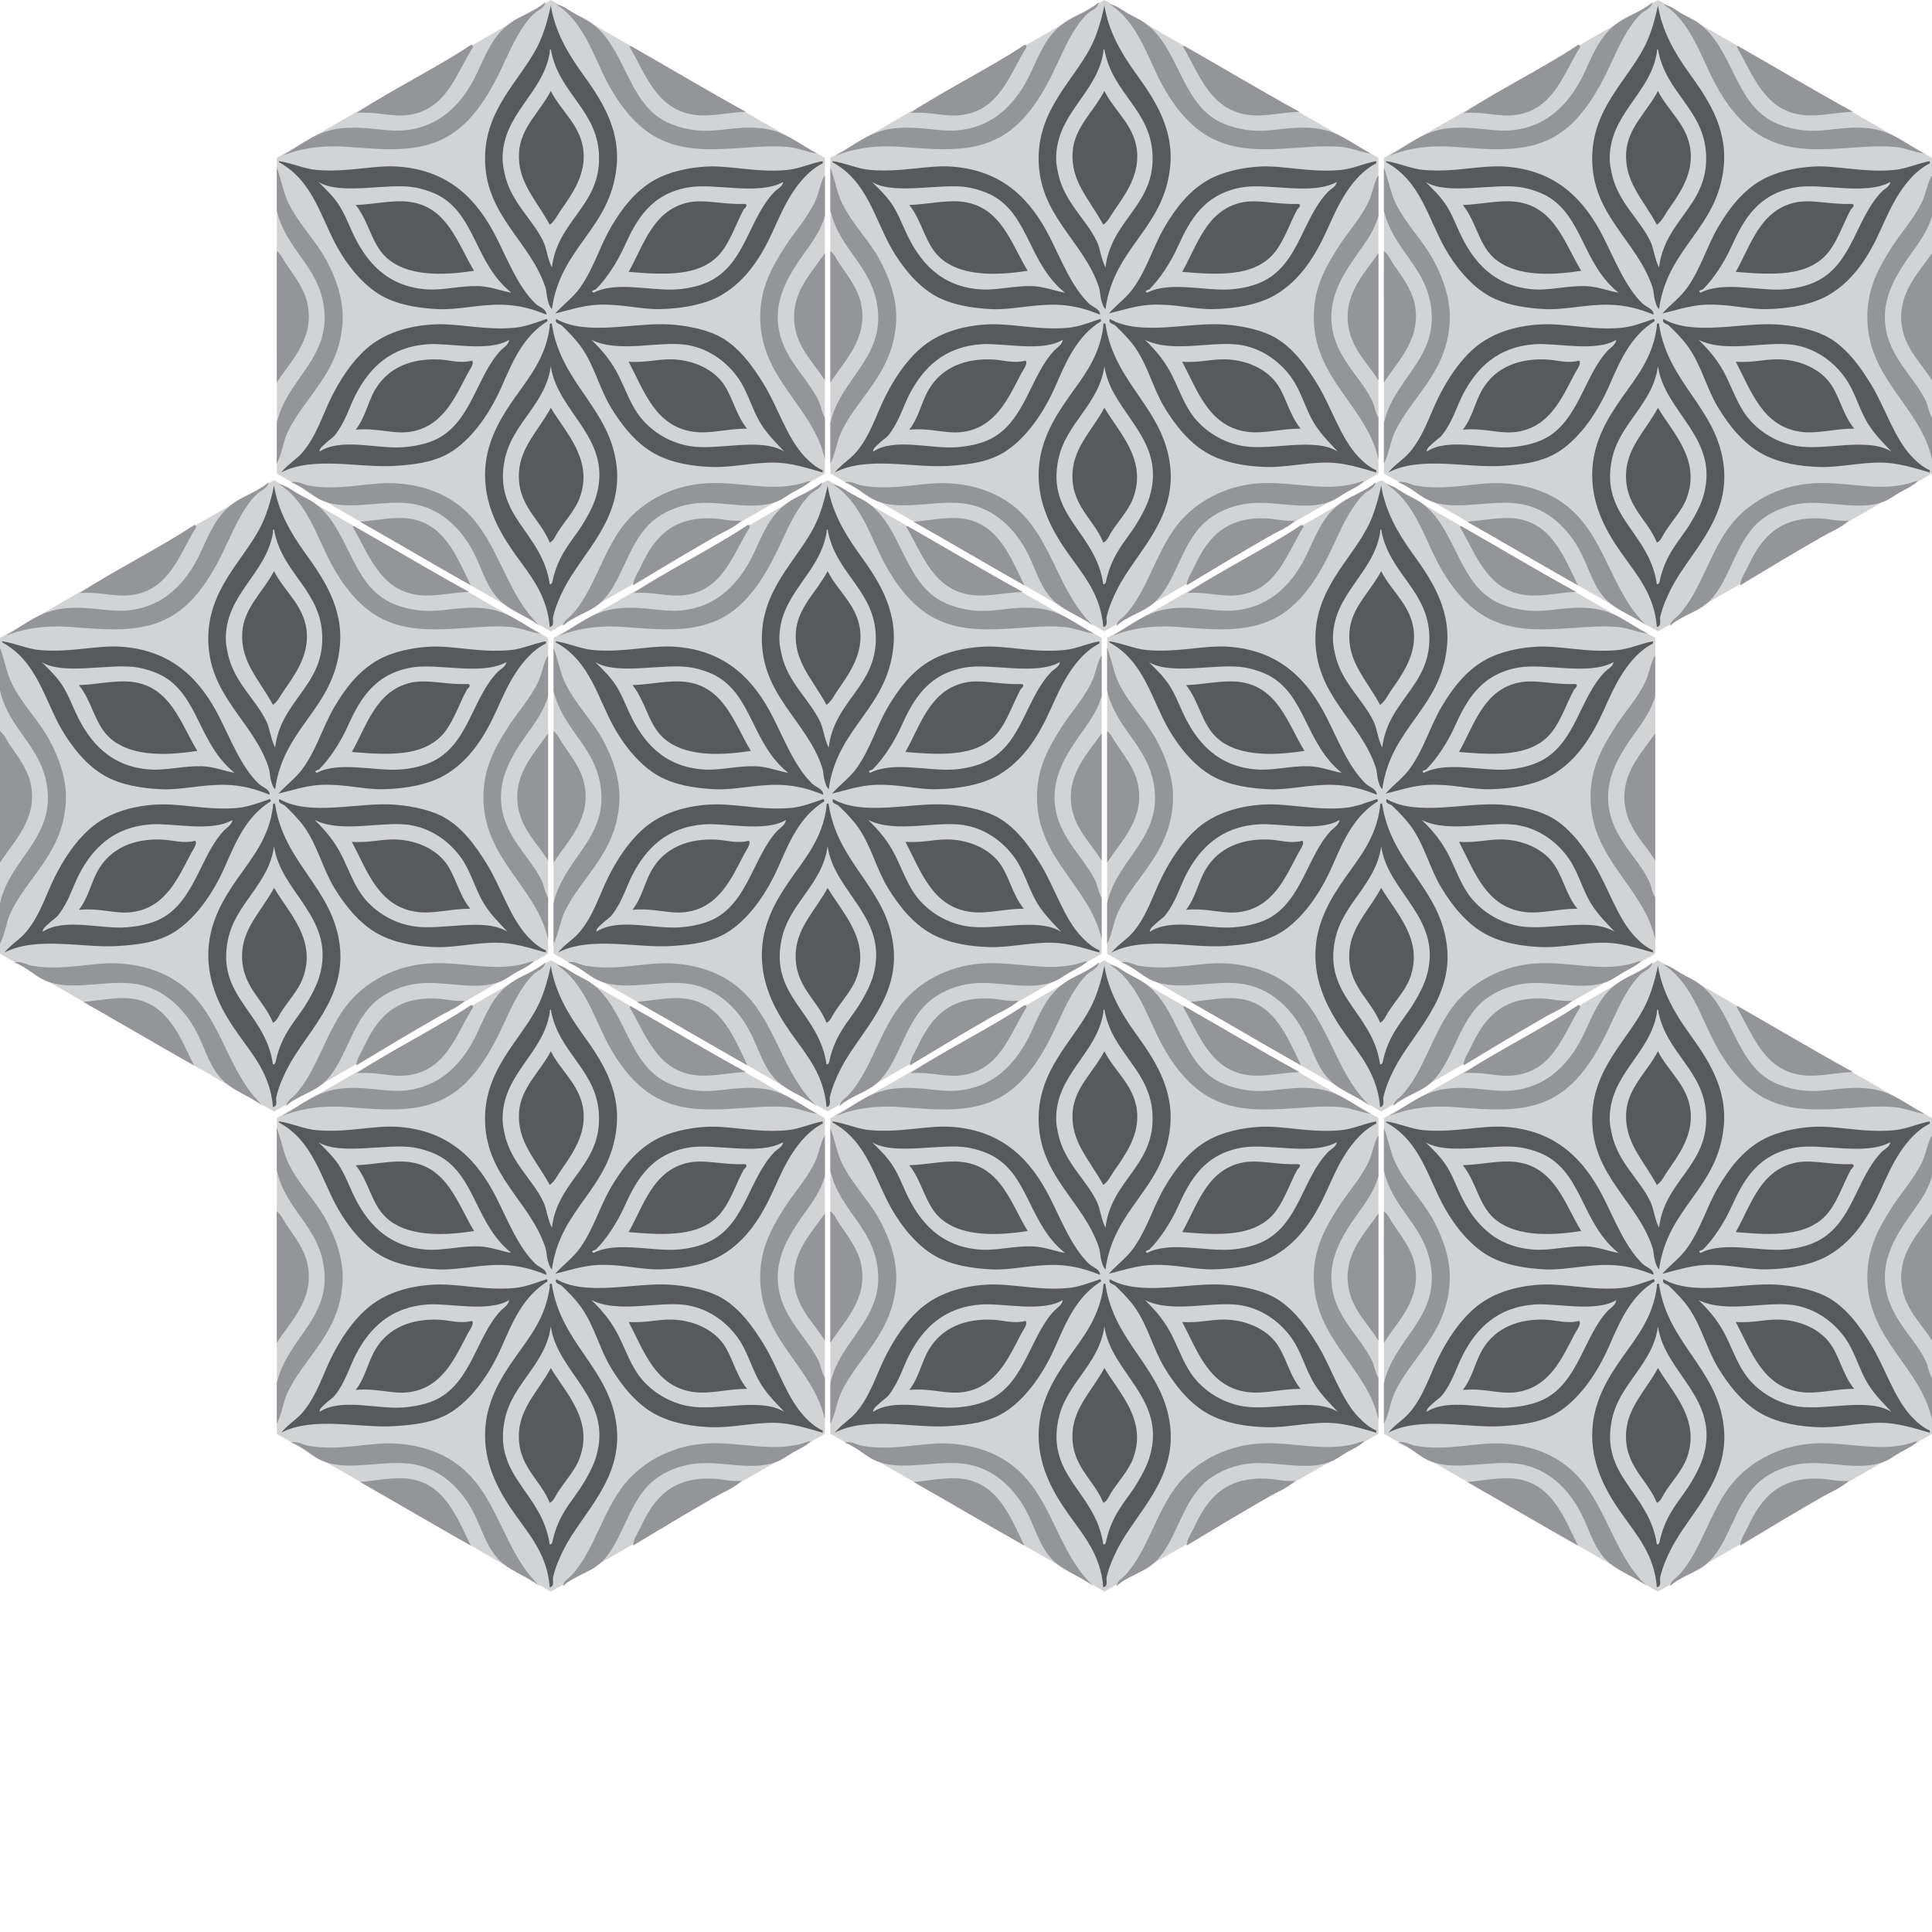 <svg version="1.1" id="Layer_1" xmlns="http://www.w3.org/2000/svg" xmlns:xlink="http://www.w3.org/1999/xlink" x="0px" y="0px" width="500px" height="500px" viewBox="0 0 500 500" enable-background="new 0 0 500 500" xml:space="preserve">
<g id="B">
	<path class="paintable" fill="#D1D3D4" d="M286.525,165.106l70.922-40.851l70.922,40.851v81.702l-70.922,40.851l-70.922-40.851V165.106z
		 M143.262,165.106l70.923-40.851l70.922,40.851v81.702l-70.922,40.851l-70.923-40.851V165.106z M0,165.106l70.922-40.851
		l70.922,40.851v81.702l-70.922,40.851L0,246.809V165.106z M358.156,289.361l70.922-40.852L500,289.361v81.701l-70.922,40.853
		l-70.922-40.853V289.361z M214.894,289.361l70.922-40.852l70.922,40.852v81.701l-70.922,40.853l-70.922-40.853V289.361
		L214.894,289.361z M71.631,289.361l70.922-40.852l70.922,40.852v81.701l-70.922,40.853l-70.922-40.853V289.361z M358.156,40.851
		L429.078,0L500,40.851v81.702l-70.922,40.851l-70.922-40.851V40.851z M214.894,40.851L285.816,0l70.922,40.851v81.702
		l-70.922,40.851l-70.922-40.851V40.851L214.894,40.851z M71.631,40.851L142.553,0l70.922,40.851v81.702l-70.922,40.851
		l-70.922-40.851V40.851z"></path>
</g>
<g id="C">
	<path class="paintable" fill="#939598" d="M356.029,124.823c-0.299,1.729-2.104,2.088-3.121,3.12c-3.174,3.217-5.26,7.587-7.377,12.198
		c-3.449,7.52-7.861,15.587-15.035,19.574c-7.408,4.118-16.129,3.277-25.531,2.554c-6.617-0.51-12.225,0.359-17.021,2.27
		c4.984-2.787,8.767-6.437,15.318-7.093c6.347-0.634,11.24,0.92,15.888,0.568c10.084-0.766,15.877-7.685,19.29-15.036
		c2.312-4.972,4.062-9.524,8.513-12.766C349.816,128.125,353.018,127.46,356.029,124.823z M212.766,124.823
		c-0.298,1.729-2.103,2.088-3.12,3.12c-3.174,3.217-5.261,7.587-7.376,12.198c-3.45,7.52-7.862,15.587-15.036,19.574
		c-7.408,4.118-16.13,3.277-25.532,2.554c-6.617-0.51-12.225,0.359-17.021,2.27c4.983-2.787,8.766-6.437,15.319-7.093
		c6.346-0.634,11.239,0.92,15.887,0.568c10.083-0.766,15.875-7.685,19.291-15.036c2.31-4.972,4.062-9.524,8.511-12.766
		C206.554,128.125,209.755,127.46,212.766,124.823z M69.503,124.823c-0.298,1.729-2.102,2.088-3.121,3.12
		c-3.174,3.217-5.26,7.587-7.375,12.198c-3.45,7.52-7.862,15.587-15.036,19.574c-7.408,4.118-16.13,3.277-25.532,2.554
		c-6.617-0.51-12.226,0.359-17.021,2.27c4.983-2.787,8.766-6.437,15.319-7.093c6.345-0.634,11.239,0.92,15.886,0.568
		c10.083-0.766,15.876-7.685,19.291-15.036c2.31-4.972,4.062-9.524,8.511-12.766C63.292,128.125,66.493,127.46,69.503,124.823z
		 M427.66,249.078c-0.299,1.731-2.103,2.089-3.121,3.12c-3.174,3.217-5.26,7.588-7.375,12.199
		c-3.451,7.52-7.863,15.586-15.037,19.574c-7.406,4.117-16.129,3.277-25.531,2.553c-6.617-0.51-12.225,0.359-17.021,2.27
		c4.983-2.787,8.766-6.437,15.319-7.092c6.347-0.635,11.238,0.92,15.888,0.567c10.082-0.765,15.875-7.685,19.289-15.036
		c2.311-4.972,4.062-9.524,8.512-12.766C421.447,252.38,424.648,251.716,427.66,249.078z M284.396,249.078
		c-0.297,1.731-2.103,2.089-3.119,3.12c-3.174,3.217-5.26,7.588-7.377,12.199c-3.449,7.52-7.861,15.586-15.035,19.574
		c-7.408,4.117-16.13,3.277-25.532,2.553c-6.617-0.51-12.225,0.359-17.021,2.27c4.983-2.787,8.766-6.437,15.319-7.092
		c6.345-0.635,11.239,0.92,15.886,0.567c10.084-0.765,15.877-7.685,19.292-15.036c2.312-4.972,4.062-9.524,8.512-12.766
		C278.186,252.38,281.387,251.716,284.396,249.078z M141.135,249.078c-0.298,1.731-2.102,2.089-3.121,3.12
		c-3.174,3.217-5.26,7.588-7.376,12.199c-3.45,7.52-7.862,15.586-15.035,19.574c-7.408,4.117-16.131,3.277-25.532,2.553
		c-6.617-0.51-12.225,0.359-17.021,2.27c4.983-2.787,8.766-6.437,15.319-7.092c6.346-0.635,11.239,0.92,15.887,0.567
		c10.083-0.765,15.875-7.685,19.291-15.036c2.31-4.972,4.062-9.524,8.511-12.766C134.922,252.38,138.124,251.716,141.135,249.078z
		 M427.66,0.567c-0.299,1.731-2.103,2.088-3.121,3.121c-3.174,3.217-5.26,7.587-7.375,12.199
		c-3.451,7.52-7.863,15.587-15.037,19.574c-7.406,4.118-16.129,3.277-25.531,2.553c-6.617-0.51-12.225,0.359-17.021,2.27
		c4.983-2.787,8.766-6.437,15.319-7.092c6.347-0.634,11.238,0.92,15.888,0.567c10.082-0.765,15.875-7.684,19.289-15.035
		c2.311-4.973,4.062-9.525,8.512-12.766C421.447,3.87,424.648,3.205,427.66,0.567z M284.396,0.567
		c-0.297,1.731-2.103,2.088-3.119,3.121c-3.174,3.217-5.26,7.587-7.377,12.199c-3.449,7.52-7.861,15.587-15.035,19.574
		c-7.408,4.118-16.13,3.277-25.532,2.553c-6.617-0.51-12.225,0.359-17.021,2.27c4.983-2.787,8.766-6.437,15.319-7.092
		c6.345-0.634,11.239,0.92,15.886,0.567c10.084-0.765,15.877-7.684,19.292-15.035c2.312-4.973,4.062-9.525,8.512-12.766
		C278.186,3.87,281.387,3.205,284.396,0.567z M141.135,0.567c-0.298,1.731-2.102,2.088-3.121,3.121
		c-3.174,3.217-5.26,7.587-7.376,12.199c-3.45,7.52-7.862,15.587-15.035,19.574c-7.408,4.118-16.131,3.277-25.532,2.553
		c-6.617-0.51-12.225,0.359-17.021,2.27c4.983-2.787,8.766-6.437,15.319-7.092c6.346-0.634,11.239,0.92,15.887,0.567
		c10.083-0.765,15.875-7.684,19.291-15.035c2.31-4.973,4.062-9.525,8.511-12.766C134.922,3.87,138.124,3.205,141.135,0.567z
		 M307.234,153.476c5.207-0.396,8.832,1.06,13.049,0.566c10.086-1.178,12.559-10.516,17.021-17.588
		c-0.03-0.346-0.084-0.672-0.565-0.567C327.34,142.187,316.674,147.218,307.234,153.476z M163.972,153.476
		c5.207-0.396,8.832,1.06,13.05,0.566c10.085-1.178,12.559-10.516,17.021-17.588c-0.032-0.346-0.084-0.672-0.567-0.567
		C184.078,142.187,173.412,147.218,163.972,153.476z M20.709,153.476c5.208-0.396,8.832,1.06,13.05,0.566
		c10.086-1.178,12.559-10.516,17.021-17.588c-0.032-0.346-0.085-0.672-0.567-0.567C40.815,142.187,30.149,147.218,20.709,153.476z
		 M378.865,277.73c5.207-0.396,8.832,1.06,13.051,0.567c10.084-1.179,12.559-10.516,17.02-17.589
		c-0.03-0.346-0.084-0.671-0.565-0.567C398.971,266.442,388.305,271.474,378.865,277.73z M235.603,277.73
		c5.207-0.396,8.831,1.06,13.049,0.567c10.086-1.179,12.559-10.516,17.022-17.589c-0.031-0.346-0.084-0.671-0.566-0.567
		C255.709,266.442,245.042,271.474,235.603,277.73z M92.34,277.73c5.208-0.396,8.832,1.06,13.05,0.567
		c10.085-1.179,12.559-10.516,17.021-17.589c-0.032-0.346-0.084-0.671-0.567-0.567C112.446,266.442,101.78,271.474,92.34,277.73z
		 M378.865,29.22c5.207-0.396,8.832,1.061,13.051,0.567c10.084-1.178,12.559-10.516,17.02-17.588
		c-0.03-0.346-0.084-0.672-0.565-0.567C398.971,17.931,388.305,22.962,378.865,29.22z M235.603,29.22
		c5.207-0.396,8.831,1.061,13.049,0.567c10.086-1.178,12.559-10.516,17.022-17.588c-0.031-0.346-0.084-0.672-0.566-0.567
		C255.709,17.931,245.042,22.962,235.603,29.22z M92.34,29.22c5.208-0.396,8.832,1.061,13.05,0.567
		c10.085-1.178,12.559-10.516,17.021-17.588c-0.032-0.346-0.084-0.672-0.567-0.567C112.446,17.931,101.78,22.962,92.34,29.22z
		 M395.178,154.042c4.013,0.412,8.156-0.716,12.767-0.851c-10.115-5.487-19.826-11.38-29.787-17.021
		c-0.174,0.016-0.336,0.041-0.283,0.283C382.105,143.688,385,153,395.178,154.042z M251.916,154.042
		c4.012,0.412,8.156-0.716,12.766-0.851c-10.115-5.487-19.827-11.38-29.788-17.021c-0.174,0.016-0.336,0.041-0.284,0.283
		C238.842,143.688,241.736,153,251.916,154.042z M108.652,154.042c4.013,0.412,8.157-0.716,12.766-0.851
		c-10.116-5.487-19.826-11.38-29.787-17.021c-0.173,0.016-0.336,0.041-0.284,0.283C95.58,143.688,98.474,153,108.652,154.042z
		 M466.809,278.298c4.015,0.411,8.156-0.717,12.767-0.852c-10.115-5.486-19.826-11.379-29.787-17.021
		c-0.172,0.016-0.336,0.042-0.283,0.283C453.736,267.942,456.631,277.255,466.809,278.298z M323.547,278.298
		c4.012,0.411,8.156-0.717,12.766-0.852c-10.114-5.486-19.825-11.379-29.786-17.021c-0.175,0.016-0.336,0.042-0.283,0.283
		C310.475,267.942,313.367,277.255,323.547,278.298z M180.284,278.298c4.013,0.411,8.157-0.717,12.766-0.852
		c-10.116-5.486-19.826-11.379-29.788-17.021c-0.173,0.016-0.335,0.042-0.284,0.283
		C167.211,267.942,170.105,277.255,180.284,278.298z M466.809,29.787c4.015,0.411,8.156-0.716,12.767-0.851
		c-10.115-5.487-19.826-11.38-29.787-17.021c-0.172,0.016-0.336,0.042-0.283,0.284C453.736,19.432,456.631,28.745,466.809,29.787z
		 M323.547,29.787c4.012,0.411,8.156-0.716,12.766-0.851c-10.114-5.487-19.825-11.38-29.786-17.021
		c-0.175,0.016-0.336,0.042-0.283,0.284C310.475,19.432,313.367,28.745,323.547,29.787z M180.284,29.787
		c4.013,0.411,8.157-0.716,12.766-0.851c-10.116-5.487-19.826-11.38-29.788-17.021c-0.173,0.016-0.335,0.042-0.284,0.284
		C167.211,19.432,170.105,28.745,180.284,29.787z M286.525,178.724c2.426,10.287,10.721,14.264,12.199,24.965
		c1.844,13.352-9.685,18.63-12.199,30.07c0,3.499,0,6.998,0,10.496c1.41-2.777,1.619-5.685,2.836-8.227
		c4.44-9.271,13.385-15.18,14.186-28.369c0.367-6.076-1.926-11.855-4.256-16.17c-2.697-4.996-6.953-9.098-9.645-14.468
		c-1.4-2.794-1.855-5.999-3.121-9.362C286.525,171.348,286.525,175.036,286.525,178.724z M143.262,178.724
		c2.425,10.287,10.721,14.264,12.199,24.965c1.844,13.352-9.683,18.63-12.199,30.07c0,3.499,0,6.998,0,10.496
		c1.412-2.777,1.62-5.685,2.837-8.227c4.441-9.271,13.384-15.18,14.185-28.369c0.369-6.076-1.926-11.855-4.255-16.17
		c-2.697-4.996-6.954-9.098-9.646-14.468c-1.4-2.794-1.854-5.999-3.121-9.362C143.262,171.348,143.262,175.036,143.262,178.724z
		 M0,178.724c2.425,10.287,10.721,14.264,12.199,24.965c1.844,13.352-9.684,18.63-12.199,30.07c0,3.499,0,6.998,0,10.496
		c1.411-2.777,1.619-5.685,2.837-8.227c4.441-9.271,13.384-15.18,14.185-28.369c0.368-6.076-1.926-11.855-4.255-16.17
		c-2.697-4.996-6.954-9.098-9.646-14.468c-1.4-2.794-1.855-5.999-3.121-9.362C0,171.348,0,175.036,0,178.724z M358.156,302.979
		c2.426,10.289,10.721,14.265,12.199,24.965c1.844,13.354-9.685,18.632-12.199,30.072c0,3.498,0,6.996,0,10.496
		c1.412-2.777,1.619-5.687,2.836-8.229c4.44-9.271,13.385-15.18,14.186-28.368c0.369-6.076-1.926-11.854-4.256-16.17
		c-2.697-4.996-6.953-9.099-9.645-14.47c-1.4-2.793-1.855-5.998-3.121-9.36C358.156,295.604,358.156,299.291,358.156,302.979z
		 M214.894,302.979c2.425,10.289,10.721,14.265,12.198,24.965c1.844,13.354-9.684,18.632-12.198,30.072c0,3.498,0,6.996,0,10.496
		c1.41-2.777,1.619-5.687,2.836-8.229c4.441-9.271,13.385-15.18,14.186-28.368c0.367-6.076-1.927-11.854-4.256-16.17
		c-2.697-4.996-6.953-9.099-9.646-14.47c-1.399-2.793-1.854-5.998-3.12-9.36C214.894,295.604,214.894,299.291,214.894,302.979z
		 M71.631,302.979c2.425,10.289,10.721,14.265,12.198,24.965c1.844,13.354-9.683,18.632-12.198,30.072c0,3.498,0,6.996,0,10.496
		c1.411-2.777,1.619-5.687,2.837-8.229c4.44-9.271,13.384-15.18,14.184-28.368c0.369-6.076-1.926-11.854-4.255-16.17
		c-2.697-4.996-6.953-9.099-9.645-14.47c-1.4-2.793-1.855-5.998-3.121-9.36C71.631,295.604,71.631,299.291,71.631,302.979z
		 M358.156,54.468c2.426,10.288,10.721,14.264,12.199,24.964c1.844,13.353-9.685,18.63-12.199,30.071c0,3.499,0,6.998,0,10.497
		c1.412-2.777,1.619-5.685,2.836-8.227c4.44-9.271,13.385-15.179,14.186-28.369c0.369-6.076-1.926-11.855-4.256-16.17
		c-2.697-4.996-6.953-9.097-9.645-14.468c-1.4-2.793-1.855-6-3.121-9.362C358.156,47.092,358.156,50.78,358.156,54.468z
		 M214.894,54.468c2.425,10.288,10.721,14.264,12.198,24.964c1.844,13.353-9.684,18.63-12.198,30.071c0,3.499,0,6.998,0,10.497
		c1.41-2.777,1.619-5.685,2.836-8.227c4.441-9.271,13.385-15.179,14.186-28.369c0.367-6.076-1.927-11.855-4.256-16.17
		c-2.697-4.996-6.953-9.097-9.646-14.468c-1.399-2.793-1.854-6-3.12-9.362C214.894,47.092,214.894,50.78,214.894,54.468z
		 M71.631,54.468c2.425,10.288,10.721,14.264,12.198,24.964c1.844,13.353-9.683,18.63-12.198,30.071c0,3.499,0,6.998,0,10.497
		c1.411-2.777,1.619-5.685,2.837-8.227c4.44-9.271,13.384-15.179,14.184-28.369c0.369-6.076-1.926-11.855-4.255-16.17
		c-2.697-4.996-6.953-9.097-9.645-14.468c-1.4-2.793-1.855-6-3.121-9.362C71.631,47.092,71.631,50.78,71.631,54.468z
		 M425.816,176.454c-2.146,4.477-5.468,7.979-7.943,11.914c-3.072,4.879-6.162,10.129-6.242,17.59
		c-0.172,16.374,13.756,23.412,16.738,37.162c0-3.593,0-7.186,0-10.779c-0.898-1.494-0.978-3.07-1.703-4.539
		c-3.309-6.703-10.496-11.879-10.496-21.561c0-5.463,2.656-10.195,5.107-13.9c2.562-3.876,5.696-7.307,7.092-12.199
		c0-3.498,0-6.998,0-10.496C427.285,171.089,426.844,174.308,425.816,176.454z M282.553,176.454
		c-2.145,4.477-5.465,7.979-7.943,11.914c-3.069,4.879-6.161,10.129-6.239,17.59c-0.175,16.374,13.756,23.412,16.737,37.162
		c0-3.593,0-7.186,0-10.779c-0.897-1.494-0.979-3.07-1.702-4.539c-3.31-6.703-10.496-11.879-10.496-21.561
		c0-5.463,2.655-10.195,5.104-13.9c2.564-3.876,5.699-7.307,7.094-12.199c0-3.498,0-6.998,0-10.496
		C284.021,171.089,283.582,174.308,282.553,176.454z M139.291,176.454c-2.145,4.477-5.466,7.979-7.943,11.914
		c-3.072,4.879-6.163,10.129-6.241,17.59c-0.173,16.374,13.755,23.412,16.737,37.162c0-3.593,0-7.186,0-10.779
		c-0.898-1.494-0.977-3.07-1.702-4.539c-3.31-6.703-10.497-11.879-10.497-21.561c0-5.463,2.656-10.195,5.106-13.9
		c2.562-3.876,5.698-7.307,7.092-12.199c0-3.498,0-6.998,0-10.496C140.76,171.089,140.318,174.308,139.291,176.454z
		 M497.447,300.709c-2.146,4.479-5.465,7.979-7.943,11.915c-3.072,4.878-6.162,10.128-6.242,17.589
		c-0.172,16.375,13.756,23.412,16.738,37.163c0-3.594,0-7.187,0-10.78c-0.898-1.494-0.977-3.068-1.701-4.539
		c-3.311-6.701-10.498-11.879-10.498-21.561c0-5.462,2.656-10.194,5.107-13.9c2.562-3.875,5.697-7.307,7.092-12.197
		c0-3.5,0-6.998,0-10.498C498.916,295.346,498.475,298.562,497.447,300.709z M354.186,300.709
		c-2.145,4.479-5.467,7.979-7.942,11.915c-3.072,4.878-6.164,10.128-6.242,17.589c-0.172,16.375,13.756,23.412,16.738,37.163
		c0-3.594,0-7.187,0-10.78c-0.898-1.494-0.978-3.068-1.703-4.539c-3.31-6.701-10.496-11.879-10.496-21.561
		c0-5.462,2.656-10.194,5.107-13.9c2.562-3.875,5.696-7.307,7.092-12.197c0-3.5,0-6.998,0-10.498
		C355.654,295.346,355.213,298.562,354.186,300.709z M210.921,300.709c-2.144,4.479-5.465,7.979-7.943,11.915
		c-3.071,4.878-6.162,10.128-6.24,17.589c-0.173,16.375,13.755,23.412,16.737,37.163c0-3.594,0-7.187,0-10.78
		c-0.897-1.494-0.977-3.068-1.702-4.539c-3.309-6.701-10.497-11.879-10.497-21.561c0-5.462,2.657-10.194,5.106-13.9
		c2.563-3.875,5.699-7.307,7.093-12.197c0-3.5,0-6.998,0-10.498C212.39,295.346,211.95,298.562,210.921,300.709z M497.447,52.199
		c-2.146,4.477-5.465,7.979-7.943,11.915c-3.072,4.878-6.162,10.128-6.242,17.589c-0.172,16.375,13.756,23.413,16.738,37.163
		c0-3.593,0-7.187,0-10.78c-0.898-1.494-0.977-3.069-1.701-4.539c-3.311-6.702-10.498-11.878-10.498-21.56
		c0-5.463,2.656-10.195,5.107-13.901c2.562-3.875,5.697-7.307,7.092-12.198c0-3.499,0-6.998,0-10.497
		C498.916,46.834,498.475,50.053,497.447,52.199z M354.186,52.199c-2.145,4.477-5.467,7.979-7.942,11.915
		c-3.072,4.878-6.164,10.128-6.242,17.589c-0.172,16.375,13.756,23.413,16.738,37.163c0-3.593,0-7.187,0-10.78
		c-0.898-1.494-0.978-3.069-1.703-4.539c-3.31-6.702-10.496-11.878-10.496-21.56c0-5.463,2.656-10.195,5.107-13.901
		c2.562-3.875,5.696-7.307,7.092-12.198c0-3.499,0-6.998,0-10.497C355.654,46.834,355.213,50.053,354.186,52.199z M210.921,52.199
		c-2.144,4.477-5.465,7.979-7.943,11.915c-3.071,4.878-6.162,10.128-6.24,17.589c-0.173,16.375,13.755,23.413,16.737,37.163
		c0-3.593,0-7.187,0-10.78c-0.897-1.494-0.977-3.069-1.702-4.539c-3.309-6.702-10.497-11.878-10.497-21.56
		c0-5.463,2.657-10.195,5.106-13.901c2.563-3.875,5.699-7.307,7.093-12.198c0-3.499,0-6.998,0-10.497
		C212.39,46.834,211.95,50.053,210.921,52.199z M286.525,223.263c3.623-5.668,9.846-11.377,7.942-20.426
		c-0.846-4.02-3.606-7.379-5.674-10.496c-0.696-1.051-1.203-2.336-2.271-3.121C286.525,200.567,286.525,211.915,286.525,223.263z
		 M143.262,223.263c3.624-5.668,9.847-11.377,7.943-20.426c-0.845-4.02-3.606-7.379-5.674-10.496
		c-0.697-1.051-1.203-2.336-2.27-3.121C143.262,200.567,143.262,211.915,143.262,223.263z M0,223.263
		c3.624-5.668,9.847-11.377,7.943-20.426c-0.846-4.02-3.606-7.379-5.674-10.496c-0.697-1.051-1.203-2.336-2.27-3.121
		C0,200.567,0,211.915,0,223.263z M358.156,347.518c3.623-5.668,9.848-11.375,7.942-20.426c-0.846-4.02-3.606-7.379-5.674-10.496
		c-0.697-1.051-1.203-2.336-2.27-3.119C358.156,324.822,358.156,336.17,358.156,347.518z M214.894,347.518
		c3.623-5.668,9.846-11.375,7.943-20.426c-0.846-4.02-3.607-7.379-5.674-10.496c-0.697-1.051-1.203-2.336-2.27-3.119
		C214.894,324.822,214.894,336.17,214.894,347.518z M71.631,347.518c3.624-5.668,9.847-11.375,7.943-20.426
		c-0.846-4.02-3.607-7.379-5.674-10.496c-0.697-1.051-1.203-2.336-2.27-3.119C71.631,324.822,71.631,336.17,71.631,347.518z
		 M358.156,99.007c3.623-5.668,9.848-11.376,7.942-20.426c-0.846-4.02-3.606-7.379-5.674-10.497
		c-0.697-1.051-1.203-2.336-2.27-3.121C358.156,76.312,358.156,87.66,358.156,99.007z M214.894,99.007
		c3.623-5.668,9.846-11.376,7.943-20.426c-0.846-4.02-3.607-7.379-5.674-10.497c-0.697-1.051-1.203-2.336-2.27-3.121
		C214.894,76.312,214.894,87.66,214.894,99.007z M71.631,99.007c3.624-5.668,9.847-11.376,7.943-20.426
		c-0.846-4.02-3.607-7.379-5.674-10.497c-0.697-1.051-1.203-2.336-2.27-3.121C71.631,76.312,71.631,87.66,71.631,99.007z
		 M420.426,207.376c0.486,6.768,5.058,10.645,7.943,15.318c0-10.969,0-21.938,0-32.907
		C424.984,194.728,419.881,199.784,420.426,207.376z M277.164,207.376c0.484,6.768,5.055,10.645,7.943,15.318
		c0-10.969,0-21.938,0-32.907C281.723,194.728,276.619,199.784,277.164,207.376z M133.901,207.376
		c0.485,6.768,5.056,10.645,7.943,15.318c0-10.969,0-21.938,0-32.907C138.46,194.728,133.356,199.784,133.901,207.376z
		 M492.057,331.631c0.486,6.768,5.058,10.646,7.943,15.319c0-10.97,0-21.938,0-32.907
		C496.617,318.982,491.512,324.04,492.057,331.631z M348.795,331.631c0.484,6.768,5.055,10.646,7.943,15.319
		c0-10.97,0-21.938,0-32.907C353.354,318.982,348.25,324.04,348.795,331.631z M205.532,331.631
		c0.485,6.768,5.056,10.646,7.943,15.319c0-10.97,0-21.938,0-32.907C210.091,318.982,204.987,324.04,205.532,331.631z
		 M492.057,83.121c0.486,6.768,5.058,10.645,7.943,15.319c0-10.969,0-21.938,0-32.908C496.617,70.472,491.512,75.529,492.057,83.121
		z M348.795,83.121c0.484,6.768,5.055,10.645,7.943,15.319c0-10.969,0-21.938,0-32.908C353.354,70.472,348.25,75.529,348.795,83.121
		z M205.532,83.121c0.485,6.768,5.056,10.645,7.943,15.319c0-10.969,0-21.938,0-32.908
		C210.091,70.472,204.987,75.529,205.532,83.121z M299.291,254.185c6.703,2.266,15.689-0.85,22.979,0.567
		c6.947,1.351,11.796,6.334,14.753,11.631c2.272,4.07,3.356,8.724,6.239,12.198c3.109,3.746,7.158,4.542,11.349,7.66
		c-8.972-8.365-10.533-21.96-19.574-30.07c-4.604-4.133-10.529-6.324-17.305-6.809c-7.283-0.522-14.415,2.027-22.979,0.566
		c-1.258-0.215-2.938-1.321-4.539-0.851C293.832,250.317,295.506,252.904,299.291,254.185z M156.028,254.185
		c6.703,2.266,15.689-0.85,22.979,0.567c6.946,1.351,11.794,6.334,14.751,11.631c2.273,4.07,3.356,8.724,6.241,12.198
		c3.109,3.746,7.158,4.542,11.347,7.66c-8.971-8.365-10.534-21.96-19.574-30.07c-4.605-4.133-10.53-6.324-17.305-6.809
		c-7.284-0.522-14.415,2.027-22.979,0.566c-1.259-0.215-2.937-1.321-4.539-0.851C150.57,250.317,152.243,252.904,156.028,254.185z
		 M12.766,254.185c6.703,2.266,15.689-0.85,22.979,0.567c6.947,1.351,11.794,6.334,14.752,11.631
		c2.272,4.07,3.356,8.724,6.241,12.198c3.108,3.746,7.157,4.542,11.347,7.66c-8.972-8.365-10.535-21.96-19.574-30.07
		c-4.605-4.133-10.53-6.324-17.305-6.809c-7.284-0.522-14.415,2.027-22.979,0.566c-1.259-0.215-2.938-1.321-4.539-0.851
		C7.307,250.317,8.98,252.904,12.766,254.185z M370.922,378.439c6.703,2.267,15.689-0.851,22.979,0.566
		c6.946,1.352,11.795,6.335,14.752,11.633c2.272,4.069,3.356,8.723,6.241,12.197c3.107,3.745,7.156,4.541,11.349,7.659
		c-8.974-8.365-10.535-21.959-19.576-30.07c-4.604-4.133-10.529-6.323-17.305-6.809c-7.283-0.521-14.414,2.028-22.979,0.567
		c-1.258-0.216-2.938-1.322-4.539-0.853C365.463,374.572,367.137,377.16,370.922,378.439z M227.66,378.439
		c6.703,2.267,15.689-0.851,22.979,0.566c6.947,1.352,11.795,6.335,14.752,11.633c2.273,4.069,3.355,8.723,6.24,12.197
		c3.109,3.745,7.158,4.541,11.348,7.659c-8.971-8.365-10.535-21.959-19.574-30.07c-4.604-4.133-10.528-6.323-17.304-6.809
		c-7.283-0.521-14.414,2.028-22.979,0.567c-1.259-0.216-2.938-1.322-4.539-0.853C222.201,374.572,223.875,377.16,227.66,378.439z
		 M84.397,378.439c6.703,2.267,15.689-0.851,22.979,0.566c6.946,1.352,11.794,6.335,14.751,11.633
		c2.273,4.069,3.357,8.723,6.241,12.197c3.108,3.745,7.158,4.541,11.348,7.659c-8.972-8.365-10.535-21.959-19.575-30.07
		c-4.605-4.133-10.529-6.323-17.305-6.809c-7.284-0.521-14.415,2.028-22.979,0.567c-1.259-0.216-2.938-1.322-4.539-0.853
		C78.938,374.572,80.611,377.16,84.397,378.439z M370.922,129.929c6.703,2.267,15.689-0.85,22.979,0.568
		c6.946,1.35,11.795,6.334,14.752,11.631c2.272,4.07,3.356,8.723,6.241,12.198c3.107,3.745,7.156,4.542,11.349,7.659
		c-8.974-8.365-10.535-21.959-19.576-30.07c-4.604-4.133-10.529-6.323-17.305-6.809c-7.283-0.521-14.414,2.028-22.979,0.567
		c-1.258-0.215-2.938-1.322-4.539-0.851C365.463,126.062,367.137,128.649,370.922,129.929z M227.66,129.929
		c6.703,2.267,15.689-0.85,22.979,0.568c6.947,1.35,11.795,6.334,14.752,11.631c2.273,4.07,3.355,8.723,6.24,12.198
		c3.109,3.745,7.158,4.542,11.348,7.659c-8.971-8.365-10.535-21.959-19.574-30.07c-4.604-4.133-10.528-6.323-17.304-6.809
		c-7.283-0.521-14.414,2.028-22.979,0.567c-1.259-0.215-2.938-1.322-4.539-0.851C222.201,126.062,223.875,128.649,227.66,129.929z
		 M84.397,129.929c6.703,2.267,15.689-0.85,22.979,0.568c6.946,1.35,11.794,6.334,14.751,11.631
		c2.273,4.07,3.357,8.723,6.241,12.198c3.108,3.745,7.158,4.542,11.348,7.659c-8.972-8.365-10.535-21.959-19.575-30.07
		c-4.605-4.133-10.529-6.323-17.305-6.809c-7.284-0.521-14.415,2.028-22.979,0.567c-1.259-0.215-2.938-1.322-4.539-0.851
		C78.938,126.062,80.611,128.649,84.397,129.929z M369.93,280.567c5.812-4.861,7.086-14.857,13.049-20.709
		c2.896-2.84,7.546-4.984,12.482-5.391c6.598-0.541,13.959,1.908,20.143-0.283c1.748-0.619,3.107-1.743,4.539-2.553
		c1.478-0.837,3.127-1.523,4.539-2.838c-0.188,0-0.379,0-0.567,0c-8.724,3.271-17.621-0.15-26.949,0.568
		c-8.941,0.688-16.096,5.016-20.426,10.212c-5.746,6.894-8.09,17.608-13.9,23.83c-0.762,0.815-2.127,1.511-2.27,2.837
		C363.307,283.694,367.229,282.827,369.93,280.567z M226.667,280.567c5.812-4.861,7.087-14.857,13.05-20.709
		c2.894-2.84,7.543-4.984,12.483-5.391c6.598-0.541,13.959,1.908,20.141-0.283c1.748-0.619,3.109-1.743,4.539-2.553
		c1.478-0.837,3.129-1.523,4.539-2.838c-0.188,0-0.377,0-0.565,0c-8.724,3.271-17.623-0.15-26.951,0.568
		c-8.94,0.688-16.095,5.016-20.425,10.212c-5.745,6.894-8.089,17.608-13.9,23.83c-0.763,0.815-2.127,1.511-2.27,2.837
		C220.043,283.694,223.965,282.827,226.667,280.567z M83.404,280.567c5.811-4.861,7.086-14.857,13.05-20.709
		c2.893-2.84,7.543-4.984,12.482-5.391c6.598-0.541,13.959,1.908,20.142-0.283c1.748-0.619,3.108-1.743,4.539-2.553
		c1.476-0.837,3.128-1.523,4.539-2.838c-0.189,0-0.378,0-0.567,0c-8.723,3.271-17.622-0.15-26.951,0.568
		c-8.941,0.688-16.096,5.016-20.425,10.212c-5.745,6.894-8.088,17.608-13.901,23.83c-0.762,0.815-2.126,1.511-2.27,2.837
		C76.781,283.694,80.703,282.827,83.404,280.567z M441.561,404.822c5.812-4.861,7.087-14.856,13.05-20.709
		c2.895-2.84,7.545-4.984,12.481-5.391c6.601-0.541,13.959,1.908,20.144-0.283c1.748-0.619,3.106-1.742,4.539-2.554
		c1.477-0.837,3.127-1.522,4.539-2.837c-0.189,0-0.38,0-0.568,0c-8.723,3.271-17.621-0.15-26.949,0.566
		c-8.94,0.688-16.096,5.018-20.426,10.214c-5.744,6.894-8.088,17.606-13.9,23.829c-0.762,0.814-2.127,1.511-2.27,2.837
		C434.938,407.949,438.859,407.083,441.561,404.822z M298.299,404.822c5.811-4.861,7.086-14.856,13.049-20.709
		c2.894-2.84,7.543-4.984,12.482-5.391c6.598-0.541,13.959,1.908,20.143-0.283c1.746-0.619,3.107-1.742,4.539-2.554
		c1.476-0.837,3.127-1.522,4.539-2.837c-0.188,0-0.379,0-0.567,0c-8.724,3.271-17.621-0.15-26.951,0.566
		c-8.939,0.688-16.097,5.018-20.425,10.214c-5.746,6.894-8.09,17.606-13.901,23.829c-0.763,0.814-2.125,1.511-2.271,2.837
		C291.674,407.949,295.598,407.083,298.299,404.822z M155.036,404.822c5.811-4.861,7.086-14.856,13.049-20.709
		c2.894-2.84,7.543-4.984,12.482-5.391c6.598-0.541,13.959,1.908,20.142-0.283c1.748-0.619,3.109-1.742,4.539-2.554
		c1.477-0.837,3.129-1.522,4.539-2.837c-0.188,0-0.377,0-0.566,0c-8.723,3.271-17.622-0.15-26.951,0.566
		c-8.941,0.688-16.096,5.018-20.426,10.214c-5.745,6.894-8.088,17.606-13.9,23.829c-0.762,0.814-2.126,1.511-2.27,2.837
		C148.412,407.949,152.334,407.083,155.036,404.822z M441.561,156.312c5.812-4.861,7.087-14.856,13.05-20.709
		c2.895-2.84,7.545-4.984,12.481-5.39c6.601-0.542,13.959,1.907,20.144-0.284c1.748-0.619,3.106-1.742,4.539-2.553
		c1.477-0.836,3.127-1.523,4.539-2.837c-0.189,0-0.38,0-0.568,0c-8.723,3.271-17.621-0.151-26.949,0.567
		c-8.94,0.688-16.096,5.017-20.426,10.213c-5.744,6.894-8.088,17.607-13.9,23.83c-0.762,0.814-2.127,1.51-2.27,2.836
		C434.938,159.438,438.859,158.572,441.561,156.312z M298.299,156.312c5.811-4.861,7.086-14.856,13.049-20.709
		c2.894-2.84,7.543-4.984,12.482-5.39c6.598-0.542,13.959,1.907,20.143-0.284c1.746-0.619,3.107-1.742,4.539-2.553
		c1.476-0.836,3.127-1.523,4.539-2.837c-0.188,0-0.379,0-0.567,0c-8.724,3.271-17.621-0.151-26.951,0.567
		c-8.939,0.688-16.097,5.017-20.425,10.213c-5.746,6.894-8.09,17.607-13.901,23.83c-0.763,0.814-2.125,1.51-2.271,2.836
		C291.674,159.438,295.598,158.572,298.299,156.312z M155.036,156.312c5.811-4.861,7.086-14.856,13.049-20.709
		c2.894-2.84,7.543-4.984,12.482-5.39c6.598-0.542,13.959,1.907,20.142-0.284c1.748-0.619,3.109-1.742,4.539-2.553
		c1.477-0.836,3.129-1.523,4.539-2.837c-0.188,0-0.377,0-0.566,0c-8.723,3.271-17.622-0.151-26.951,0.567
		c-8.941,0.688-16.096,5.017-20.426,10.213c-5.745,6.894-8.088,17.607-13.9,23.83c-0.762,0.814-2.126,1.51-2.27,2.836
		C148.412,159.438,152.334,158.572,155.036,156.312z M320.568,258.44c-3.865-0.475-8.148,0.465-12.482,0.851
		c9.605,5.43,19.027,11.043,28.652,16.454C333.225,268.632,330.014,259.599,320.568,258.44z M177.305,258.44
		c-3.865-0.475-8.148,0.465-12.482,0.851c9.605,5.43,19.027,11.043,28.652,16.454C189.962,268.632,186.75,259.599,177.305,258.44z
		 M34.042,258.44c-3.865-0.475-8.147,0.465-12.482,0.851c9.606,5.43,19.028,11.043,28.653,16.454
		C46.7,268.632,43.488,259.599,34.042,258.44z M392.199,382.695c-3.865-0.475-8.148,0.466-12.482,0.851
		c9.605,5.431,19.027,11.044,28.652,16.454C404.857,392.889,401.645,383.854,392.199,382.695z M248.936,382.695
		c-3.865-0.475-8.147,0.466-12.481,0.851c9.605,5.431,19.027,11.044,28.652,16.454C261.594,392.889,258.383,383.854,248.936,382.695
		z M105.674,382.695c-3.865-0.475-8.147,0.466-12.482,0.851c9.606,5.431,19.027,11.044,28.652,16.454
		C118.332,392.889,115.12,383.854,105.674,382.695z M392.199,134.185c-3.865-0.475-8.148,0.467-12.482,0.852
		c9.605,5.43,19.027,11.043,28.652,16.453C404.857,144.378,401.645,135.344,392.199,134.185z M248.936,134.185
		c-3.865-0.475-8.147,0.467-12.481,0.852c9.605,5.43,19.027,11.043,28.652,16.453C261.594,144.378,258.383,135.344,248.936,134.185z
		 M105.674,134.185c-3.865-0.475-8.147,0.467-12.482,0.852c9.606,5.43,19.027,11.043,28.652,16.453
		C118.332,144.378,115.12,135.344,105.674,134.185z M399.717,258.44c-11.108-0.633-15.682,5.322-19.008,12.481
		c-0.744,1.604-1.855,3.06-1.984,4.823c6.943-4.201,14.261-8.613,20.992-12.482c2.447-1.408,5.041-2.329,7.092-4.256
		C403.947,259.191,401.898,258.563,399.717,258.44z M256.455,258.44c-11.112-0.633-15.682,5.322-19.008,12.481
		c-0.745,1.604-1.855,3.06-1.986,4.823c6.945-4.201,14.261-8.613,20.995-12.482c2.446-1.408,5.041-2.329,7.092-4.256
		C260.686,259.191,258.635,258.563,256.455,258.44z M113.191,258.44c-11.11-0.633-15.682,5.322-19.007,12.481
		c-0.746,1.604-1.856,3.06-1.986,4.823c6.945-4.201,14.26-8.613,20.993-12.482c2.449-1.408,5.042-2.329,7.092-4.256
		C117.423,259.191,115.373,258.563,113.191,258.44z M471.348,382.695c-11.108-0.633-15.682,5.322-19.008,12.481
		c-0.744,1.604-1.854,3.06-1.983,4.822c6.944-4.2,14.26-8.613,20.991-12.481c2.449-1.408,5.043-2.33,7.093-4.256
		C475.58,383.445,473.529,382.818,471.348,382.695z M328.086,382.695c-11.111-0.633-15.682,5.322-19.008,12.481
		c-0.744,1.604-1.855,3.06-1.986,4.822c6.945-4.2,14.262-8.613,20.994-12.481c2.447-1.408,5.041-2.33,7.092-4.256
		C332.316,383.445,330.268,382.818,328.086,382.695z M184.823,382.695c-11.11-0.633-15.682,5.322-19.007,12.481
		c-0.745,1.604-1.855,3.06-1.986,4.822c6.945-4.2,14.261-8.613,20.993-12.481c2.448-1.408,5.042-2.33,7.092-4.256
		C189.054,383.445,187.004,382.818,184.823,382.695z M471.348,134.185c-11.108-0.633-15.682,5.322-19.008,12.482
		c-0.744,1.604-1.854,3.059-1.983,4.822c6.944-4.2,14.26-8.613,20.991-12.482c2.449-1.407,5.043-2.328,7.093-4.255
		C475.58,134.937,473.529,134.309,471.348,134.185z M328.086,134.185c-11.111-0.633-15.682,5.322-19.008,12.482
		c-0.744,1.604-1.855,3.059-1.986,4.822c6.945-4.2,14.262-8.613,20.994-12.482c2.447-1.407,5.041-2.328,7.092-4.255
		C332.316,134.937,330.268,134.309,328.086,134.185z M184.823,134.185c-11.11-0.633-15.682,5.322-19.007,12.482
		c-0.745,1.604-1.855,3.059-1.986,4.822c6.945-4.2,14.261-8.613,20.993-12.482c2.448-1.407,5.042-2.328,7.092-4.255
		C189.054,134.937,187.004,134.309,184.823,134.185z M372.199,145.815c2.705,5.108,6.692,10.537,11.914,13.617
		c7.723,4.555,16.358,3.512,26.668,2.837c2.459-0.161,5.227-0.247,7.942,0c2.717,0.247,5.373,1.481,7.658,1.702
		c-4.896-2.482-8.274-5.871-14.467-6.525c-6.586-0.695-10.896,1.072-16.455,0.568c-3.275-0.298-6.568-1.302-8.795-2.554
		c-9.461-5.321-10.045-18.944-18.723-25.248c-1.377-1-2.986-1.663-4.539-2.554c-1.289-0.738-2.654-1.959-4.539-2.27
		C365.98,129.879,368.475,138.786,372.199,145.815z M228.936,145.815c2.706,5.108,6.693,10.537,11.915,13.617
		c7.723,4.555,16.36,3.512,26.667,2.837c2.461-0.161,5.229-0.247,7.943,0c2.719,0.247,5.375,1.481,7.66,1.702
		c-4.896-2.482-8.275-5.871-14.469-6.525c-6.584-0.695-10.896,1.072-16.453,0.568c-3.276-0.298-6.569-1.302-8.795-2.554
		c-9.462-5.321-10.046-18.944-18.723-25.248c-1.377-1-2.986-1.663-4.539-2.554c-1.289-0.738-2.655-1.959-4.539-2.27
		C222.718,129.879,225.212,138.786,228.936,145.815z M85.674,145.815c2.706,5.108,6.693,10.537,11.915,13.617
		c7.723,4.555,16.359,3.512,26.667,2.837c2.46-0.161,5.228-0.247,7.943,0c2.718,0.247,5.374,1.481,7.66,1.702
		c-4.897-2.482-8.276-5.871-14.468-6.525c-6.584-0.695-10.896,1.072-16.454,0.568c-3.275-0.298-6.568-1.302-8.794-2.554
		c-9.462-5.321-10.046-18.944-18.723-25.248c-1.377-1-2.986-1.663-4.539-2.554c-1.289-0.738-2.655-1.959-4.539-2.27
		C79.456,129.879,81.95,138.786,85.674,145.815z M443.83,270.071c2.705,5.106,6.693,10.537,11.914,13.617
		c7.723,4.555,16.358,3.512,26.668,2.836c2.459-0.16,5.227-0.246,7.943,0c2.717,0.247,5.372,1.482,7.657,1.703
		c-4.896-2.483-8.274-5.871-14.467-6.525c-6.584-0.695-10.896,1.072-16.455,0.567c-3.274-0.298-6.567-1.302-8.793-2.554
		c-9.463-5.321-10.047-18.944-18.725-25.248c-1.377-1-2.986-1.663-4.539-2.553c-1.289-0.738-2.654-1.96-4.539-2.27
		C437.611,254.134,440.107,263.042,443.83,270.071z M300.568,270.071c2.705,5.106,6.69,10.537,11.914,13.617
		c7.723,4.555,16.358,3.512,26.666,2.836c2.461-0.16,5.229-0.246,7.942,0c2.719,0.247,5.375,1.482,7.66,1.703
		c-4.896-2.483-8.275-5.871-14.469-6.525c-6.584-0.695-10.896,1.072-16.453,0.567c-3.275-0.298-6.568-1.302-8.795-2.554
		c-9.464-5.321-10.048-18.944-18.724-25.248c-1.377-1-2.985-1.663-4.539-2.553c-1.289-0.738-2.653-1.96-4.539-2.27
		C294.35,254.134,296.844,263.042,300.568,270.071z M157.305,270.071c2.706,5.106,6.693,10.537,11.915,13.617
		c7.723,4.555,16.359,3.512,26.667,2.836c2.46-0.16,5.227-0.246,7.943,0c2.719,0.247,5.375,1.482,7.66,1.703
		c-4.897-2.483-8.275-5.871-14.468-6.525c-6.584-0.695-10.896,1.072-16.454,0.567c-3.275-0.298-6.568-1.302-8.794-2.554
		c-9.462-5.321-10.046-18.944-18.723-25.248c-1.377-1-2.986-1.663-4.539-2.553c-1.289-0.738-2.655-1.96-4.539-2.27
		C151.087,254.134,153.582,263.042,157.305,270.071z M443.83,21.56c2.705,5.108,6.693,10.538,11.914,13.617
		c7.723,4.555,16.358,3.512,26.668,2.837c2.459-0.161,5.227-0.247,7.943,0c2.717,0.247,5.372,1.482,7.657,1.702
		c-4.896-2.483-8.274-5.87-14.467-6.525c-6.584-0.696-10.896,1.072-16.455,0.567c-3.274-0.297-6.567-1.301-8.793-2.553
		c-9.463-5.322-10.047-18.945-18.725-25.248c-1.377-1-2.986-1.663-4.539-2.553c-1.289-0.739-2.654-1.96-4.539-2.27
		C437.611,5.624,440.107,14.531,443.83,21.56z M300.568,21.56c2.705,5.108,6.69,10.538,11.914,13.617
		c7.723,4.555,16.358,3.512,26.666,2.837c2.461-0.161,5.229-0.247,7.942,0c2.719,0.247,5.375,1.482,7.66,1.702
		c-4.896-2.483-8.275-5.87-14.469-6.525c-6.584-0.696-10.896,1.072-16.453,0.567c-3.275-0.297-6.568-1.301-8.795-2.553
		c-9.464-5.322-10.048-18.945-18.724-25.248c-1.377-1-2.985-1.663-4.539-2.553c-1.289-0.739-2.653-1.96-4.539-2.27
		C294.35,5.624,296.844,14.531,300.568,21.56z M157.305,21.56c2.706,5.108,6.693,10.538,11.915,13.617
		c7.723,4.555,16.359,3.512,26.667,2.837c2.46-0.161,5.227-0.247,7.943,0c2.719,0.247,5.375,1.482,7.66,1.702
		c-4.897-2.483-8.275-5.87-14.468-6.525c-6.584-0.696-10.896,1.072-16.454,0.567c-3.275-0.297-6.568-1.301-8.794-2.553
		c-9.462-5.322-10.046-18.945-18.723-25.248c-1.377-1-2.986-1.663-4.539-2.553c-1.289-0.739-2.655-1.96-4.539-2.27
		C151.087,5.624,153.582,14.531,157.305,21.56z"></path>
</g>
<g id="A">
	<path class="paintable" fill="#58595B" d="M357.447,125.674c1.071,6.636,4.283,12.205,7.942,17.305c4.568,6.366,10.101,14.106,9.078,24.397
		c-1.604,16.158-14.551,20.792-16.737,36.879c-0.689-0.662-0.943-1.803-1.136-2.553c-0.254-1.002-0.235-2.124-0.565-3.121
		c-4.009-12.088-15.687-18.529-15.604-33.475c0.07-12.516,8.783-19.816,13.334-28.369
		C355.43,133.599,356.57,129.823,357.447,125.674z M214.185,125.674c1.072,6.636,4.283,12.205,7.942,17.305
		c4.569,6.366,10.101,14.106,9.078,24.397c-1.605,16.158-14.55,20.792-16.737,36.879c-0.689-0.662-0.944-1.803-1.135-2.553
		c-0.255-1.002-0.236-2.124-0.567-3.121c-4.008-12.088-15.686-18.529-15.603-33.475c0.069-12.516,8.784-19.816,13.333-28.369
		C212.167,133.599,213.308,129.823,214.185,125.674z M70.922,125.674c1.073,6.636,4.284,12.205,7.943,17.305
		c4.568,6.366,10.1,14.106,9.078,24.397c-1.606,16.158-14.55,20.792-16.738,36.879c-0.689-0.662-0.944-1.803-1.135-2.553
		c-0.254-1.002-0.237-2.124-0.567-3.121c-4.007-12.088-15.686-18.529-15.603-33.475c0.069-12.516,8.783-19.816,13.333-28.369
		C68.904,133.599,70.045,129.823,70.922,125.674z M429.078,249.929c1.074,6.635,4.285,12.205,7.943,17.305
		c4.567,6.367,10.1,14.107,9.077,24.397c-1.604,16.158-14.551,20.792-16.737,36.881c-0.689-0.664-0.943-1.805-1.136-2.555
		c-0.254-1.002-0.235-2.123-0.565-3.12c-4.008-12.088-15.687-18.53-15.604-33.476c0.07-12.515,8.783-19.816,13.334-28.368
		C427.061,257.854,428.201,254.078,429.078,249.929z M285.816,249.929c1.072,6.635,4.283,12.205,7.942,17.305
		c4.568,6.367,10.101,14.107,9.078,24.397c-1.606,16.158-14.551,20.792-16.737,36.881c-0.689-0.664-0.943-1.805-1.136-2.555
		c-0.256-1.002-0.235-2.123-0.567-3.12c-4.006-12.088-15.687-18.53-15.603-33.476c0.067-12.515,8.783-19.816,13.332-28.368
		C283.799,257.854,284.939,254.078,285.816,249.929z M142.553,249.929c1.073,6.635,4.284,12.205,7.943,17.305
		c4.568,6.367,10.1,14.107,9.078,24.397c-1.606,16.158-14.55,20.792-16.738,36.881c-0.689-0.664-0.944-1.805-1.135-2.555
		c-0.255-1.002-0.237-2.123-0.567-3.12c-4.008-12.088-15.686-18.53-15.603-33.476c0.07-12.515,8.784-19.816,13.333-28.368
		C140.535,257.854,141.676,254.078,142.553,249.929z M429.078,1.418c1.074,6.635,4.285,12.205,7.943,17.305
		c4.567,6.366,10.1,14.106,9.077,24.397c-1.604,16.158-14.55,20.793-16.737,36.88c-0.689-0.663-0.943-1.803-1.136-2.553
		c-0.254-1.002-0.235-2.124-0.565-3.121c-4.008-12.088-15.687-18.53-15.604-33.475c0.07-12.515,8.783-19.816,13.334-28.369
		C427.061,9.344,428.201,5.567,429.078,1.418z M285.816,1.418c1.072,6.635,4.283,12.205,7.942,17.305
		c4.568,6.366,10.101,14.106,9.078,24.397C301.23,59.278,288.287,63.913,286.1,80c-0.688-0.663-0.942-1.803-1.135-2.553
		c-0.256-1.002-0.236-2.124-0.568-3.121c-4.006-12.088-15.686-18.53-15.602-33.475c0.068-12.515,8.783-19.816,13.332-28.369
		C283.799,9.344,284.939,5.567,285.816,1.418z M142.553,1.418c1.073,6.635,4.284,12.205,7.943,17.305
		c4.568,6.366,10.1,14.106,9.078,24.397c-1.606,16.158-14.55,20.792-16.738,36.879c-0.689-0.663-0.944-1.803-1.135-2.553
		c-0.255-1.002-0.237-2.124-0.567-3.121c-4.008-12.088-15.686-18.53-15.603-33.475c0.07-12.515,8.784-19.816,13.333-28.369
		C140.535,9.344,141.676,5.567,142.553,1.418z M357.164,137.872c-1.734,10.73-12.457,15.971-12.199,27.802
		c0.025,1.146,0.336,2.64,0.566,3.688c1.592,7.194,7.184,11.631,9.93,17.305c0.994,2.051,1.045,4.418,2.271,6.809
		c1.409-12.072,12.284-15.789,12.198-28.369c-0.084-12.384-10.508-16.51-12.481-28.085
		C357.049,137.058,357.227,137.483,357.164,137.872z M213.901,137.872c-1.734,10.73-12.457,15.971-12.199,27.802
		c0.025,1.146,0.336,2.64,0.567,3.688c1.59,7.194,7.183,11.631,9.929,17.305c0.992,2.051,1.045,4.418,2.27,6.809
		c1.41-12.072,12.284-15.789,12.198-28.369c-0.085-12.384-10.507-16.51-12.481-28.085
		C213.787,137.058,213.963,137.483,213.901,137.872z M70.638,137.872c-1.734,10.73-12.456,15.971-12.198,27.802
		c0.025,1.146,0.335,2.64,0.567,3.688c1.59,7.194,7.183,11.631,9.929,17.305c0.993,2.051,1.045,4.418,2.27,6.809
		c1.411-12.072,12.284-15.789,12.199-28.369c-0.084-12.384-10.507-16.51-12.482-28.085
		C70.525,137.058,70.701,137.483,70.638,137.872z M428.795,262.128c-1.734,10.73-12.457,15.97-12.199,27.802
		c0.025,1.146,0.336,2.639,0.568,3.688c1.59,7.193,7.182,11.632,9.928,17.305c0.994,2.053,1.045,4.418,2.271,6.809
		c1.412-12.07,12.285-15.789,12.198-28.369c-0.084-12.383-10.508-16.509-12.481-28.084
		C428.682,261.313,428.857,261.739,428.795,262.128z M285.531,262.128c-1.732,10.73-12.455,15.97-12.197,27.802
		c0.025,1.146,0.336,2.639,0.566,3.688c1.59,7.193,7.184,11.632,9.93,17.305c0.992,2.053,1.045,4.418,2.27,6.809
		c1.41-12.07,12.283-15.789,12.199-28.369c-0.086-12.383-10.508-16.509-12.482-28.084
		C285.418,261.313,285.596,261.739,285.531,262.128z M142.27,262.128c-1.734,10.73-12.456,15.97-12.199,27.802
		c0.025,1.146,0.336,2.639,0.567,3.688c1.59,7.193,7.183,11.632,9.929,17.305c0.993,2.053,1.044,4.418,2.27,6.809
		c1.411-12.07,12.284-15.789,12.199-28.369c-0.084-12.383-10.507-16.509-12.482-28.084
		C142.156,261.313,142.332,261.739,142.27,262.128z M428.795,13.617c-1.734,10.73-12.457,15.97-12.199,27.801
		c0.025,1.146,0.336,2.639,0.568,3.688c1.59,7.194,7.182,11.632,9.928,17.305c0.994,2.051,1.045,4.418,2.271,6.809
		c1.412-12.071,12.285-15.789,12.198-28.369c-0.084-12.383-10.508-16.51-12.481-28.085
		C428.682,12.803,428.857,13.229,428.795,13.617z M285.531,13.617c-1.732,10.73-12.455,15.97-12.197,27.801
		c0.025,1.146,0.336,2.639,0.566,3.688c1.59,7.194,7.184,11.632,9.93,17.305c0.992,2.051,1.045,4.418,2.27,6.809
		c1.41-12.071,12.283-15.789,12.199-28.369c-0.086-12.383-10.508-16.51-12.482-28.085C285.418,12.803,285.596,13.229,285.531,13.617
		z M142.27,13.617c-1.734,10.73-12.456,15.97-12.199,27.801c0.025,1.146,0.336,2.639,0.567,3.688
		c1.59,7.194,7.183,11.632,9.929,17.305c0.993,2.051,1.044,4.418,2.27,6.809c1.411-12.071,12.284-15.789,12.199-28.369
		c-0.084-12.383-10.507-16.51-12.482-28.085C142.156,12.803,142.332,13.229,142.27,13.617z M349.221,163.688
		c-0.473,7.584,4.285,12.006,7.943,18.723c1.256-0.87,1.943-2.391,2.836-3.688c2.553-3.707,6.051-8.383,5.957-14.185
		c-0.119-7.443-5.791-11.276-8.51-16.737C354.607,153.231,349.619,157.276,349.221,163.688z M205.958,163.688
		c-0.472,7.584,4.286,12.006,7.943,18.723c1.257-0.87,1.944-2.391,2.837-3.688c2.552-3.707,6.051-8.383,5.957-14.185
		c-0.119-7.443-5.792-11.276-8.51-16.737C211.344,153.231,206.357,157.276,205.958,163.688z M62.695,163.688
		c-0.472,7.584,4.287,12.006,7.943,18.723c1.257-0.87,1.944-2.391,2.837-3.688c2.552-3.707,6.051-8.383,5.958-14.185
		c-0.119-7.443-5.792-11.276-8.511-16.737C68.082,153.231,63.094,157.276,62.695,163.688z M420.852,287.943
		c-0.473,7.584,4.285,12.006,7.943,18.724c1.256-0.871,1.943-2.392,2.836-3.688c2.553-3.705,6.051-8.383,5.959-14.185
		c-0.119-7.443-5.793-11.276-8.512-16.737C426.238,277.486,421.25,281.531,420.852,287.943z M277.59,287.943
		c-0.473,7.584,4.285,12.006,7.941,18.724c1.258-0.871,1.945-2.392,2.838-3.688c2.551-3.705,6.051-8.383,5.957-14.185
		c-0.119-7.443-5.793-11.276-8.51-16.737C282.977,277.486,277.988,281.531,277.59,287.943z M134.326,287.943
		c-0.472,7.584,4.287,12.006,7.943,18.724c1.257-0.871,1.944-2.392,2.837-3.688c2.552-3.705,6.05-8.383,5.958-14.185
		c-0.119-7.443-5.792-11.276-8.511-16.737C139.713,277.486,134.725,281.531,134.326,287.943z M420.852,39.433
		c-0.473,7.584,4.285,12.006,7.943,18.724c1.256-0.871,1.943-2.392,2.836-3.688c2.553-3.706,6.051-8.383,5.959-14.185
		c-0.119-7.443-5.793-11.276-8.512-16.738C426.238,28.976,421.25,33.021,420.852,39.433z M277.59,39.433
		c-0.473,7.584,4.285,12.006,7.941,18.724c1.258-0.871,1.945-2.392,2.838-3.688c2.551-3.706,6.051-8.383,5.957-14.185
		c-0.119-7.443-5.793-11.276-8.51-16.738C282.977,28.976,277.988,33.021,277.59,39.433z M134.326,39.433
		c-0.472,7.584,4.287,12.006,7.943,18.724c1.257-0.871,1.944-2.392,2.837-3.688c2.552-3.706,6.05-8.383,5.958-14.185
		c-0.119-7.443-5.792-11.276-8.511-16.738C139.713,28.976,134.725,33.021,134.326,39.433z M287.092,166.241c0-0.095,0-0.189,0-0.283
		c3.441,0.519,6.549,1.999,9.646,2.27c8.201,0.715,14.891-1.316,21.274-0.852c13.392,0.975,20.506,8.849,25.248,18.156
		c2.955,5.795,5.728,13,10.213,17.305c0.935,0.896,2.853,1.326,2.839,2.837c-3.568-1.431-7-2.441-11.349-2.554
		c-6.102-0.156-11.559,1.394-16.738,1.135c-5.082-0.253-10.262-1.076-14.467-3.404c-4.752-2.629-8.747-7.66-11.348-12.198
		C297.955,180.875,296.088,171.142,287.092,166.241z M143.83,166.241c0-0.095,0-0.189,0-0.283c3.441,0.519,6.547,1.999,9.646,2.27
		c8.201,0.715,14.89-1.316,21.277-0.852c13.39,0.975,20.505,8.849,25.248,18.156c2.953,5.795,5.725,13,10.212,17.305
		c0.934,0.896,2.852,1.326,2.838,2.837c-3.568-1.431-7.001-2.441-11.348-2.554c-6.101-0.156-11.559,1.394-16.738,1.135
		c-5.082-0.253-10.263-1.076-14.468-3.404c-4.75-2.629-8.747-7.66-11.348-12.198C154.692,180.875,152.826,171.142,143.83,166.241z
		 M0.567,166.241c0-0.095,0-0.189,0-0.283c3.441,0.519,6.547,1.999,9.646,2.27c8.201,0.715,14.89-1.316,21.276-0.852
		c13.391,0.975,20.506,8.849,25.249,18.156c2.953,5.795,5.725,13,10.212,17.305c0.934,0.896,2.852,1.326,2.837,2.837
		c-3.568-1.431-7-2.441-11.347-2.554c-6.101-0.156-11.559,1.394-16.738,1.135c-5.082-0.253-10.263-1.076-14.468-3.404
		c-4.75-2.629-8.747-7.66-11.347-12.198C11.43,180.875,9.563,171.142,0.567,166.241z M358.725,290.496c0-0.094,0-0.188,0-0.283
		c3.439,0.52,6.548,1.999,9.646,2.27c8.201,0.716,14.891-1.315,21.277-0.852c13.389,0.975,20.504,8.85,25.247,18.156
		c2.953,5.795,5.726,13,10.214,17.305c0.934,0.896,2.85,1.327,2.836,2.838c-3.568-1.431-7-2.44-11.349-2.554
		c-6.1-0.157-11.559,1.394-16.735,1.136c-5.082-0.254-10.265-1.078-14.47-3.404c-4.75-2.629-8.748-7.66-11.348-12.198
		C369.586,305.131,367.719,295.396,358.725,290.496z M215.46,290.496c0-0.094,0-0.188,0-0.283c3.441,0.52,6.548,1.999,9.646,2.27
		c8.2,0.716,14.89-1.315,21.275-0.852c13.391,0.975,20.506,8.85,25.249,18.156c2.953,5.795,5.728,13,10.213,17.305
		c0.935,0.896,2.853,1.327,2.839,2.838c-3.568-1.431-7.002-2.44-11.349-2.554c-6.103-0.157-11.56,1.394-16.737,1.136
		c-5.082-0.254-10.263-1.078-14.469-3.404c-4.75-2.629-8.747-7.66-11.347-12.198C226.324,305.131,224.457,295.396,215.46,290.496z
		 M72.199,290.496c0-0.094,0-0.188,0-0.283c3.441,0.52,6.547,1.999,9.645,2.27c8.201,0.716,14.891-1.315,21.277-0.852
		c13.39,0.975,20.505,8.85,25.248,18.156c2.954,5.795,5.726,13,10.213,17.305c0.934,0.896,2.851,1.327,2.837,2.838
		c-3.568-1.431-7-2.44-11.348-2.554c-6.101-0.157-11.558,1.394-16.737,1.136c-5.082-0.254-10.263-1.078-14.468-3.404
		c-4.75-2.629-8.747-7.66-11.348-12.198C83.061,305.131,81.195,295.396,72.199,290.496z M358.725,41.986c0-0.095,0-0.189,0-0.284
		c3.439,0.519,6.548,2,9.646,2.27c8.201,0.715,14.891-1.316,21.277-0.851c13.389,0.975,20.504,8.849,25.247,18.156
		c2.953,5.795,5.726,13,10.214,17.305c0.934,0.896,2.85,1.327,2.836,2.837c-3.568-1.43-7-2.441-11.349-2.553
		c-6.1-0.157-11.559,1.393-16.735,1.135c-5.082-0.253-10.265-1.077-14.47-3.404c-4.75-2.629-8.748-7.66-11.348-12.199
		C369.586,56.62,367.719,46.887,358.725,41.986z M215.46,41.986c0-0.095,0-0.189,0-0.284c3.441,0.519,6.548,2,9.646,2.27
		c8.2,0.715,14.89-1.316,21.275-0.851c13.391,0.975,20.506,8.849,25.249,18.156c2.953,5.795,5.728,13,10.213,17.305
		c0.935,0.896,2.853,1.327,2.839,2.837c-3.568-1.43-7.002-2.441-11.349-2.553c-6.103-0.157-11.56,1.393-16.737,1.135
		c-5.082-0.253-10.263-1.077-14.469-3.404c-4.75-2.629-8.747-7.66-11.347-12.199C226.324,56.62,224.457,46.887,215.46,41.986z
		 M72.199,41.986c0-0.095,0-0.189,0-0.284c3.441,0.519,6.547,2,9.645,2.27c8.201,0.715,14.891-1.316,21.277-0.851
		c13.39,0.975,20.505,8.849,25.248,18.156c2.954,5.795,5.726,13,10.213,17.305c0.934,0.896,2.851,1.327,2.837,2.837
		c-3.568-1.43-7-2.441-11.348-2.553c-6.101-0.157-11.558,1.393-16.737,1.135c-5.082-0.253-10.263-1.077-14.468-3.404
		c-4.75-2.629-8.747-7.66-11.348-12.199C83.061,56.62,81.195,46.887,72.199,41.986z M302.412,177.021
		c1.574,2.327,2.531,4.859,3.688,7.376c3.504,7.623,8.984,14.061,19.291,14.752c4.188,0.28,8.482-0.963,13.334-0.852
		c3.009,0.069,6.203,1.346,8.511,1.702c-9.295-7.442-9.267-19.685-18.439-24.964c-1.658-0.954-4.211-1.85-6.524-2.27
		c-7-1.272-19.172,2.131-24.965-1.419C299.264,173.267,301.014,174.955,302.412,177.021z M159.149,177.021
		c1.574,2.327,2.532,4.859,3.688,7.376c3.503,7.623,8.985,14.061,19.291,14.752c4.188,0.28,8.482-0.963,13.333-0.852
		c3.009,0.069,6.205,1.346,8.511,1.702c-9.295-7.442-9.266-19.685-18.44-24.964c-1.657-0.954-4.21-1.85-6.524-2.27
		c-7-1.272-19.173,2.131-24.965-1.419C156,173.267,157.752,174.955,159.149,177.021z M15.887,177.021
		c1.574,2.327,2.532,4.859,3.688,7.376c3.503,7.623,8.985,14.061,19.291,14.752c4.188,0.28,8.482-0.963,13.333-0.852
		c3.009,0.069,6.205,1.346,8.51,1.702c-9.294-7.442-9.265-19.685-18.439-24.964c-1.657-0.954-4.21-1.85-6.525-2.27
		c-7-1.272-19.172,2.131-24.964-1.419C12.738,173.267,14.489,174.955,15.887,177.021z M374.043,301.275
		c1.574,2.328,2.531,4.86,3.688,7.377c3.504,7.623,8.983,14.061,19.29,14.752c4.188,0.281,8.482-0.963,13.334-0.852
		c3.009,0.069,6.203,1.346,8.511,1.701c-9.295-7.441-9.267-19.684-18.439-24.964c-1.658-0.954-4.211-1.851-6.524-2.271
		c-6.998-1.271-19.172,2.131-24.966-1.418C370.895,297.521,372.646,299.211,374.043,301.275z M230.781,301.275
		c1.573,2.328,2.531,4.86,3.688,7.377c3.504,7.623,8.984,14.061,19.292,14.752c4.188,0.281,8.479-0.963,13.331-0.852
		c3.011,0.069,6.205,1.346,8.513,1.701c-9.295-7.441-9.267-19.684-18.439-24.964c-1.658-0.954-4.211-1.851-6.525-2.271
		c-7-1.271-19.171,2.131-24.965-1.418C227.631,297.521,229.382,299.211,230.781,301.275z M87.518,301.275
		c1.574,2.328,2.532,4.86,3.688,7.377c3.503,7.623,8.985,14.061,19.291,14.752c4.188,0.281,8.481-0.963,13.333-0.852
		c3.01,0.069,6.205,1.346,8.511,1.701c-9.294-7.441-9.266-19.684-18.439-24.964c-1.657-0.954-4.21-1.851-6.525-2.271
		c-7-1.271-19.172,2.131-24.965-1.418C84.369,297.521,86.121,299.211,87.518,301.275z M374.043,52.766
		c1.574,2.328,2.531,4.86,3.688,7.375c3.504,7.624,8.983,14.061,19.29,14.752c4.188,0.281,8.482-0.963,13.334-0.851
		c3.009,0.07,6.203,1.346,8.511,1.702c-9.295-7.442-9.267-19.684-18.439-24.964c-1.658-0.954-4.211-1.849-6.524-2.271
		c-6.998-1.271-19.172,2.131-24.966-1.418C370.895,49.011,372.646,50.7,374.043,52.766z M230.781,52.766
		c1.573,2.328,2.531,4.86,3.688,7.375c3.504,7.624,8.984,14.061,19.292,14.752c4.188,0.281,8.479-0.963,13.331-0.851
		c3.011,0.07,6.205,1.346,8.513,1.702c-9.295-7.442-9.267-19.684-18.439-24.964c-1.658-0.954-4.211-1.849-6.525-2.271
		c-7-1.271-19.171,2.131-24.965-1.418C227.631,49.011,229.382,50.7,230.781,52.766z M87.518,52.766
		c1.574,2.328,2.532,4.86,3.688,7.375c3.503,7.624,8.985,14.061,19.291,14.752c4.188,0.281,8.481-0.963,13.333-0.851
		c3.01,0.07,6.205,1.346,8.511,1.702c-9.294-7.442-9.266-19.684-18.439-24.964c-1.657-0.954-4.21-1.849-6.525-2.271
		c-7-1.271-19.172,2.131-24.965-1.418C84.369,49.011,86.121,50.7,87.518,52.766z M427.801,165.958c0,0.188,0,0.377,0,0.566
		c-3.317,1.674-5.789,4.578-7.658,7.377c-2.077,3.106-3.649,6.709-5.106,9.928c-2.984,6.6-6.842,12.908-13.332,16.738
		c-4.426,2.61-10.607,3.584-16.172,3.688c-4.912,0.092-9.902-1.408-15.885-1.135c-4.099,0.188-7.966,1.543-11.064,2.27
		c2.404-2.644,4.609-4.066,6.525-6.809c3.481-4.983,5.041-10.678,7.942-15.603c2.697-4.582,6.185-9.323,11.347-12.198
		c3.842-2.139,8.776-3.139,13.051-3.404c6.385-0.396,13.119,1.646,21.276,0.852C421.795,167.927,424.596,166.552,427.801,165.958z
		 M284.539,165.958c0,0.188,0,0.377,0,0.566c-3.32,1.674-5.789,4.578-7.66,7.377c-2.076,3.106-3.648,6.709-5.105,9.928
		c-2.985,6.6-6.842,12.908-13.334,16.738c-4.424,2.61-10.605,3.584-16.169,3.688c-4.913,0.092-9.903-1.408-15.887-1.135
		c-4.096,0.188-7.963,1.543-11.062,2.27c2.402-2.644,4.607-4.066,6.523-6.809c3.484-4.983,5.043-10.678,7.943-15.603
		c2.699-4.582,6.184-9.323,11.348-12.198c3.84-2.139,8.777-3.139,13.051-3.404c6.385-0.396,13.117,1.646,21.275,0.852
		C278.533,167.927,281.334,166.552,284.539,165.958z M141.276,165.958c0,0.188,0,0.377,0,0.566
		c-3.319,1.674-5.789,4.578-7.659,7.377c-2.078,3.106-3.65,6.709-5.106,9.928c-2.986,6.6-6.842,12.908-13.333,16.738
		c-4.425,2.61-10.606,3.584-16.17,3.688c-4.914,0.092-9.904-1.408-15.887-1.135c-4.096,0.188-7.963,1.543-11.064,2.27
		c2.404-2.644,4.609-4.066,6.525-6.809c3.484-4.983,5.042-10.678,7.943-15.603c2.699-4.582,6.184-9.323,11.348-12.198
		c3.84-2.139,8.776-3.139,13.049-3.404c6.385-0.396,13.119,1.646,21.277,0.852C135.27,167.927,138.072,166.552,141.276,165.958z
		 M499.434,290.213c0,0.189,0,0.378,0,0.566c-3.319,1.674-5.789,4.578-7.659,7.377c-2.078,3.107-3.65,6.71-5.107,9.929
		c-2.984,6.601-6.842,12.908-13.332,16.737c-4.426,2.611-10.604,3.585-16.17,3.688c-4.914,0.092-9.904-1.408-15.887-1.135
		c-4.099,0.188-7.963,1.543-11.064,2.27c2.404-2.645,4.609-4.066,6.525-6.809c3.483-4.984,5.043-10.679,7.942-15.604
		c2.697-4.582,6.185-9.323,11.349-12.198c3.84-2.138,8.774-3.14,13.049-3.404c6.385-0.396,13.119,1.647,21.277,0.853
		C493.426,292.184,496.229,290.807,499.434,290.213z M356.17,290.213c0,0.189,0,0.378,0,0.566c-3.318,1.674-5.789,4.578-7.658,7.377
		c-2.078,3.107-3.649,6.71-5.106,9.929c-2.986,6.601-6.842,12.908-13.334,16.737c-4.424,2.611-10.605,3.585-16.17,3.688
		c-4.912,0.092-9.902-1.408-15.888-1.135c-4.096,0.188-7.963,1.543-11.062,2.27c2.401-2.645,4.606-4.066,6.522-6.809
		c3.484-4.984,5.043-10.679,7.943-15.604c2.699-4.582,6.184-9.323,11.348-12.198c3.841-2.138,8.777-3.14,13.052-3.404
		c6.385-0.396,13.118,1.647,21.274,0.853C350.164,292.184,352.965,290.807,356.17,290.213z M212.908,290.213
		c0,0.189,0,0.378,0,0.566c-3.32,1.674-5.789,4.578-7.66,7.377c-2.077,3.107-3.649,6.71-5.106,9.929
		c-2.985,6.601-6.842,12.908-13.333,16.737c-4.425,2.611-10.606,3.585-16.17,3.688c-4.914,0.092-9.903-1.408-15.886-1.135
		c-4.097,0.188-7.963,1.543-11.064,2.27c2.403-2.645,4.609-4.066,6.525-6.809c3.484-4.984,5.042-10.679,7.943-15.604
		c2.698-4.582,6.183-9.323,11.347-12.198c3.84-2.138,8.777-3.14,13.05-3.404c6.385-0.396,13.119,1.647,21.276,0.853
		C206.901,292.184,209.703,290.807,212.908,290.213z M499.434,41.702c0,0.189,0,0.378,0,0.567c-3.319,1.673-5.789,4.579-7.659,7.376
		c-2.078,3.107-3.65,6.71-5.107,9.929c-2.984,6.599-6.842,12.908-13.332,16.737c-4.426,2.61-10.604,3.584-16.17,3.688
		c-4.914,0.091-9.904-1.409-15.887-1.135c-4.099,0.188-7.963,1.543-11.064,2.27c2.404-2.644,4.609-4.067,6.525-6.809
		c3.483-4.984,5.043-10.678,7.942-15.603c2.697-4.583,6.185-9.324,11.349-12.199c3.84-2.138,8.774-3.139,13.049-3.404
		c6.385-0.396,13.119,1.647,21.277,0.851C493.426,43.672,496.229,42.296,499.434,41.702z M356.17,41.702c0,0.189,0,0.378,0,0.567
		c-3.318,1.673-5.789,4.579-7.658,7.376c-2.078,3.107-3.649,6.71-5.106,9.929c-2.986,6.599-6.842,12.908-13.334,16.737
		c-4.424,2.61-10.605,3.584-16.17,3.688c-4.912,0.091-9.902-1.409-15.888-1.135c-4.096,0.188-7.963,1.543-11.062,2.27
		c2.401-2.644,4.606-4.067,6.522-6.809c3.484-4.984,5.043-10.678,7.943-15.603c2.699-4.583,6.184-9.324,11.348-12.199
		c3.841-2.138,8.777-3.139,13.052-3.404c6.385-0.396,13.118,1.647,21.274,0.851C350.164,43.672,352.965,42.296,356.17,41.702z
		 M212.908,41.702c0,0.189,0,0.378,0,0.567c-3.32,1.673-5.789,4.579-7.66,7.376c-2.077,3.107-3.649,6.71-5.106,9.929
		c-2.985,6.599-6.842,12.908-13.333,16.737c-4.425,2.61-10.606,3.584-16.17,3.688c-4.914,0.091-9.903-1.409-15.886-1.135
		c-4.097,0.188-7.963,1.543-11.064,2.27c2.403-2.644,4.609-4.067,6.525-6.809c3.484-4.984,5.042-10.678,7.943-15.603
		c2.698-4.583,6.183-9.324,11.347-12.199c3.84-2.138,8.777-3.139,13.05-3.404c6.385-0.396,13.119,1.647,21.276,0.851
		C206.901,43.672,209.703,42.296,212.908,41.702z M392.908,172.767c-9.549,1.734-13.26,8.234-16.453,15.318
		c-1.818,4.029-4.611,8.32-7.377,11.064c-0.045,0.045-1.617,0.379-0.566,0.851c5.853-3.05,15.076-0.38,21.56-0.851
		c2.914-0.213,6.168-0.893,8.795-2.27c8.985-4.711,9.858-16.151,16.455-22.979c0.764-0.792,2.073-1.301,2.27-2.554
		C411.115,174.942,399.777,171.519,392.908,172.767z M249.646,172.767c-9.549,1.734-13.26,8.234-16.455,15.318
		c-1.816,4.029-4.61,8.32-7.375,11.064c-0.046,0.045-1.617,0.379-0.568,0.851c5.854-3.05,15.078-0.38,21.561-0.851
		c2.914-0.213,6.167-0.893,8.794-2.27c8.986-4.711,9.859-16.151,16.453-22.979c0.764-0.792,2.074-1.301,2.271-2.554
		C267.854,174.942,256.514,171.519,249.646,172.767z M106.383,172.767c-9.548,1.734-13.259,8.234-16.454,15.318
		c-1.817,4.029-4.611,8.32-7.376,11.064c-0.045,0.045-1.617,0.379-0.567,0.851c5.852-3.05,15.078-0.38,21.56-0.851
		c2.915-0.213,6.167-0.893,8.794-2.27c8.986-4.711,9.859-16.151,16.454-22.979c0.764-0.792,2.074-1.301,2.27-2.554
		C124.591,174.942,113.252,171.519,106.383,172.767z M464.539,297.021c-9.547,1.733-13.258,8.234-16.453,15.318
		c-1.818,4.029-4.611,8.32-7.377,11.062c-0.045,0.046-1.617,0.381-0.566,0.852c5.853-3.049,15.076-0.379,21.562-0.852
		c2.914-0.211,6.166-0.893,8.793-2.27c8.986-4.711,9.859-16.15,16.455-22.979c0.764-0.791,2.074-1.301,2.27-2.555
		C482.748,299.197,471.408,295.773,464.539,297.021z M321.277,297.021c-9.55,1.733-13.261,8.234-16.455,15.318
		c-1.816,4.029-4.609,8.32-7.375,11.062c-0.045,0.046-1.617,0.381-0.568,0.852c5.854-3.049,15.078-0.379,21.562-0.852
		c2.914-0.211,6.168-0.893,8.795-2.27c8.985-4.711,9.858-16.15,16.453-22.979c0.766-0.791,2.073-1.301,2.27-2.555
		C339.484,299.197,328.146,295.773,321.277,297.021z M178.014,297.021c-9.548,1.733-13.259,8.234-16.454,15.318
		c-1.817,4.029-4.611,8.32-7.375,11.062c-0.045,0.046-1.618,0.381-0.567,0.852c5.852-3.049,15.078-0.379,21.56-0.852
		c2.914-0.211,6.167-0.893,8.794-2.27c8.986-4.711,9.859-16.15,16.454-22.979c0.764-0.791,2.074-1.301,2.269-2.555
		C196.222,299.197,184.883,295.773,178.014,297.021z M464.539,48.511c-9.547,1.734-13.258,8.235-16.453,15.319
		c-1.818,4.03-4.611,8.32-7.377,11.064c-0.045,0.045-1.617,0.379-0.566,0.851c5.853-3.049,15.076-0.379,21.562-0.851
		c2.914-0.212,6.166-0.893,8.793-2.27c8.986-4.71,9.859-16.15,16.455-22.979c0.764-0.792,2.074-1.3,2.27-2.553
		C482.748,50.687,471.408,47.263,464.539,48.511z M321.277,48.511c-9.55,1.734-13.261,8.235-16.455,15.319
		c-1.816,4.03-4.609,8.32-7.375,11.064c-0.045,0.045-1.617,0.379-0.568,0.851c5.854-3.049,15.078-0.379,21.562-0.851
		c2.914-0.212,6.168-0.893,8.795-2.27c8.985-4.71,9.858-16.15,16.453-22.979c0.766-0.792,2.073-1.3,2.27-2.553
		C339.484,50.687,328.146,47.263,321.277,48.511z M178.014,48.511c-9.548,1.734-13.259,8.235-16.454,15.319
		c-1.817,4.03-4.611,8.32-7.375,11.064c-0.045,0.045-1.618,0.379-0.567,0.851c5.852-3.049,15.078-0.379,21.56-0.851
		c2.914-0.212,6.167-0.893,8.794-2.27c8.986-4.71,9.859-16.15,16.454-22.979c0.764-0.792,2.074-1.3,2.269-2.553
		C196.222,50.687,184.883,47.263,178.014,48.511z M320.568,176.454c-4.205-0.48-8.795,0.687-13.617,0.852
		c3.428,4.248,4.059,10.055,7.942,13.616c5.021,4.604,13.646,4.841,22.695,3.404C333.244,187.224,330.676,177.61,320.568,176.454z
		 M177.305,176.454c-4.204-0.48-8.795,0.687-13.617,0.852c3.428,4.248,4.059,10.055,7.943,13.616
		c5.021,4.604,13.645,4.841,22.695,3.404C189.98,187.224,187.413,177.61,177.305,176.454z M34.042,176.454
		c-4.204-0.48-8.795,0.687-13.617,0.852c3.428,4.248,4.059,10.055,7.943,13.616c5.021,4.604,13.646,4.841,22.695,3.404
		C46.718,187.224,44.15,177.61,34.042,176.454z M392.199,300.709c-4.205-0.48-8.795,0.688-13.617,0.852
		c3.428,4.248,4.059,10.057,7.943,13.617c5.021,4.604,13.645,4.842,22.694,3.404C404.875,311.479,402.307,301.865,392.199,300.709z
		 M248.936,300.709c-4.204-0.48-8.795,0.688-13.616,0.852c3.428,4.248,4.059,10.057,7.942,13.617
		c5.021,4.604,13.646,4.842,22.695,3.404C261.611,311.479,259.045,301.865,248.936,300.709z M105.674,300.709
		c-4.204-0.48-8.795,0.688-13.617,0.852c3.429,4.248,4.059,10.057,7.943,13.617c5.021,4.604,13.646,4.842,22.695,3.404
		C118.349,311.479,115.782,301.865,105.674,300.709z M392.199,52.199c-4.205-0.48-8.795,0.687-13.617,0.851
		c3.428,4.248,4.059,10.056,7.943,13.617c5.021,4.604,13.645,4.841,22.694,3.404C404.875,62.968,402.307,53.354,392.199,52.199z
		 M248.936,52.199c-4.204-0.48-8.795,0.687-13.616,0.851c3.428,4.248,4.059,10.056,7.942,13.617
		c5.021,4.604,13.646,4.841,22.695,3.404C261.611,62.968,259.045,53.354,248.936,52.199z M105.674,52.199
		c-4.204-0.48-8.795,0.687-13.617,0.851c3.429,4.248,4.059,10.056,7.943,13.617c5.021,4.604,13.646,4.841,22.695,3.404
		C118.349,62.968,115.782,53.354,105.674,52.199z M392.625,176.737c-8.787,2.168-11.121,10.913-15.035,17.873
		c10.105,0.898,17.941,0.952,22.979-3.973c3.121-3.051,4.864-8.736,6.809-12.197c0.057-0.102,1.377-1.144,0.283-1.419
		C401.881,177.282,397.035,175.649,392.625,176.737z M249.362,176.737c-8.787,2.168-11.121,10.913-15.036,17.873
		c10.107,0.898,17.941,0.952,22.979-3.973c3.121-3.051,4.865-8.736,6.809-12.197c0.058-0.102,1.378-1.144,0.283-1.419
		C258.617,177.282,253.771,175.649,249.362,176.737z M106.099,176.737c-8.787,2.168-11.121,10.913-15.035,17.873
		c10.107,0.898,17.941,0.952,22.979-3.973c3.121-3.051,4.865-8.736,6.809-12.197c0.057-0.102,1.377-1.144,0.284-1.419
		C115.355,177.282,110.509,175.649,106.099,176.737z M464.256,300.993c-8.787,2.167-11.121,10.913-15.035,17.872
		c10.107,0.898,17.941,0.951,22.979-3.973c3.121-3.051,4.865-8.736,6.809-12.197c0.058-0.102,1.377-1.145,0.283-1.42
		C473.512,301.537,468.666,299.904,464.256,300.993z M320.994,300.993c-8.787,2.167-11.123,10.913-15.037,17.872
		c10.107,0.898,17.941,0.951,22.979-3.973c3.121-3.051,4.865-8.736,6.81-12.197c0.057-0.102,1.377-1.145,0.285-1.42
		C330.248,301.537,325.402,299.904,320.994,300.993z M177.73,300.993c-8.787,2.167-11.121,10.913-15.036,17.872
		c10.107,0.898,17.942,0.951,22.979-3.973c3.121-3.051,4.865-8.736,6.809-12.197c0.056-0.102,1.377-1.145,0.284-1.42
		C186.986,301.537,182.141,299.904,177.73,300.993z M464.256,52.482c-8.787,2.167-11.121,10.913-15.035,17.872
		c10.107,0.898,17.941,0.953,22.979-3.972c3.121-3.051,4.865-8.737,6.809-12.198c0.058-0.101,1.377-1.143,0.283-1.418
		C473.512,53.026,468.666,51.395,464.256,52.482z M320.994,52.482c-8.787,2.167-11.123,10.913-15.037,17.872
		c10.107,0.898,17.941,0.953,22.979-3.972c3.121-3.051,4.865-8.737,6.81-12.198c0.057-0.101,1.377-1.143,0.285-1.418
		C330.248,53.026,325.402,51.395,320.994,52.482z M177.73,52.482c-8.787,2.167-11.121,10.913-15.036,17.872
		c10.107,0.898,17.942,0.953,22.979-3.972c3.121-3.051,4.865-8.737,6.809-12.198c0.056-0.101,1.377-1.143,0.284-1.418
		C186.986,53.026,182.141,51.395,177.73,52.482z M356.312,206.809c0.274,0.008,0.221,0.347,0.282,0.567
		c-6.44,3.984-9.127,10.723-11.914,17.021c-2.766,6.248-7.008,12.721-12.481,16.453c-4.457,3.039-9.832,3.617-15.035,3.973
		c-9.09,0.619-21.135-2.65-29.504,1.701c1.955-2.332,3.928-3.294,5.674-5.39c3.533-4.24,5.055-9.542,7.375-14.185
		c2.27-4.541,5.254-9.128,9.078-12.482c4.592-4.026,10.686-5.847,17.021-6.24c6.58-0.41,13.55,1.598,21.277,0.851
		C350.803,208.815,353.387,207.813,356.312,206.809z M213.05,206.809c0.275,0.008,0.219,0.347,0.283,0.567
		c-6.443,3.984-9.127,10.723-11.915,17.021c-2.766,6.248-7.007,12.721-12.482,16.453c-4.457,3.039-9.832,3.617-15.035,3.973
		c-9.089,0.619-21.135-2.65-29.504,1.701c1.956-2.332,3.928-3.294,5.674-5.39c3.534-4.24,5.056-9.542,7.376-14.185
		c2.27-4.541,5.254-9.128,9.078-12.482c4.591-4.026,10.684-5.847,17.021-6.24c6.581-0.41,13.55,1.598,21.277,0.851
		C207.541,208.815,210.125,207.813,213.05,206.809z M69.787,206.809c0.276,0.008,0.22,0.347,0.284,0.567
		c-6.442,3.984-9.126,10.723-11.915,17.021c-2.766,6.248-7.007,12.721-12.482,16.453c-4.458,3.039-9.832,3.617-15.036,3.973
		c-9.089,0.619-21.135-2.65-29.503,1.701c1.956-2.332,3.927-3.294,5.674-5.39c3.534-4.24,5.056-9.542,7.376-14.185
		c2.27-4.541,5.253-9.128,9.078-12.482c4.591-4.026,10.685-5.847,17.021-6.24c6.58-0.41,13.549,1.598,21.276,0.851
		C64.277,208.815,66.862,207.813,69.787,206.809z M427.943,331.062c0.274,0.008,0.221,0.349,0.282,0.567
		c-6.44,3.983-9.127,10.724-11.914,17.021c-2.766,6.248-7.008,12.722-12.481,16.455c-4.457,3.039-9.832,3.615-15.035,3.972
		c-9.09,0.618-21.135-2.65-29.504,1.702c1.955-2.332,3.928-3.295,5.674-5.391c3.533-4.24,5.058-9.543,7.375-14.185
		c2.271-4.542,5.254-9.128,9.078-12.481c4.592-4.027,10.686-5.849,17.021-6.242c6.579-0.408,13.551,1.6,21.276,0.852
		C422.434,333.07,425.018,332.068,427.943,331.062z M284.682,331.062c0.275,0.008,0.219,0.349,0.283,0.567
		c-6.443,3.983-9.127,10.724-11.914,17.021c-2.768,6.248-7.008,12.722-12.482,16.455c-4.457,3.039-9.832,3.615-15.036,3.972
		c-9.089,0.618-21.135-2.65-29.503,1.702c1.955-2.332,3.927-3.295,5.674-5.391c3.533-4.24,5.056-9.543,7.375-14.185
		c2.27-4.542,5.254-9.128,9.078-12.481c4.592-4.027,10.685-5.849,17.022-6.242c6.58-0.408,13.549,1.6,21.277,0.852
		C279.172,333.07,281.756,332.068,284.682,331.062z M141.418,331.062c0.276,0.008,0.22,0.349,0.284,0.567
		c-6.442,3.983-9.127,10.724-11.915,17.021c-2.766,6.248-7.007,12.722-12.482,16.455c-4.458,3.039-9.832,3.615-15.036,3.972
		c-9.089,0.618-21.135-2.65-29.503,1.702c1.956-2.332,3.927-3.295,5.674-5.391c3.533-4.24,5.056-9.543,7.375-14.185
		c2.27-4.542,5.254-9.128,9.078-12.481c4.591-4.027,10.685-5.849,17.021-6.242c6.58-0.408,13.549,1.6,21.276,0.852
		C135.909,333.07,138.494,332.068,141.418,331.062z M427.943,82.553c0.274,0.008,0.221,0.347,0.282,0.567
		c-6.44,3.984-9.127,10.722-11.914,17.021c-2.766,6.249-7.008,12.721-12.481,16.454c-4.457,3.039-9.832,3.617-15.035,3.972
		c-9.09,0.62-21.135-2.65-29.504,1.702c1.955-2.332,3.928-3.294,5.674-5.39c3.533-4.24,5.058-9.542,7.375-14.185
		c2.271-4.542,5.254-9.127,9.078-12.482c4.592-4.026,10.686-5.847,17.021-6.241c6.579-0.409,13.551,1.599,21.276,0.851
		C422.434,84.56,425.018,83.558,427.943,82.553z M284.682,82.553c0.275,0.008,0.219,0.347,0.283,0.567
		c-6.443,3.984-9.127,10.722-11.914,17.021c-2.768,6.249-7.008,12.721-12.482,16.454c-4.457,3.039-9.832,3.617-15.036,3.972
		c-9.089,0.62-21.135-2.65-29.503,1.702c1.955-2.332,3.927-3.294,5.674-5.39c3.533-4.24,5.056-9.542,7.375-14.185
		c2.27-4.542,5.254-9.127,9.078-12.482c4.592-4.026,10.685-5.847,17.022-6.241c6.58-0.409,13.549,1.599,21.277,0.851
		C279.172,84.56,281.756,83.558,284.682,82.553z M141.418,82.553c0.276,0.008,0.22,0.347,0.284,0.567
		c-6.442,3.984-9.127,10.722-11.915,17.021c-2.766,6.249-7.007,12.721-12.482,16.454c-4.458,3.039-9.832,3.617-15.036,3.972
		c-9.089,0.62-21.135-2.65-29.503,1.702c1.956-2.332,3.927-3.294,5.674-5.39c3.533-4.24,5.056-9.542,7.375-14.185
		c2.27-4.542,5.254-9.127,9.078-12.482c4.591-4.026,10.685-5.847,17.021-6.241c6.58-0.409,13.549,1.599,21.276,0.851
		C135.909,84.56,138.494,83.558,141.418,82.553z M325.674,213.333c-9.613,0.641-15.104,6.041-18.723,13.05
		c-1.607,3.11-2.678,7.095-5.391,10.497c-0.537,0.674-1.595,1.322-2.271,1.985c-0.676,0.663-1.763,1.376-1.701,2.27
		c5.527-3.667,14.875-0.648,21.56-1.135c2.993-0.218,6.43-0.87,9.077-2.27c8.644-4.563,10.136-16.233,16.171-22.694
		c0.729-0.781,2.116-1.504,2.27-2.838C341.375,215.427,331.213,212.965,325.674,213.333z M182.411,213.333
		c-9.613,0.641-15.104,6.041-18.723,13.05c-1.606,3.11-2.678,7.095-5.39,10.497c-0.538,0.674-1.594,1.322-2.27,1.985
		c-0.675,0.663-1.761,1.376-1.702,2.27c5.527-3.667,14.876-0.648,21.561-1.135c2.992-0.218,6.429-0.87,9.078-2.27
		c8.643-4.563,10.134-16.233,16.17-22.694c0.729-0.781,2.117-1.504,2.269-2.838C198.111,215.427,187.951,212.965,182.411,213.333z
		 M39.149,213.333c-9.613,0.641-15.104,6.041-18.723,13.05c-1.607,3.11-2.678,7.095-5.39,10.497
		c-0.538,0.674-1.594,1.322-2.27,1.985c-0.676,0.663-1.761,1.376-1.702,2.27c5.527-3.667,14.875-0.648,21.56-1.135
		c2.993-0.218,6.43-0.87,9.078-2.27c8.642-4.563,10.134-16.233,16.17-22.694c0.729-0.781,2.116-1.504,2.269-2.838
		C54.849,215.427,44.688,212.965,39.149,213.333z M397.305,337.589c-9.612,0.64-15.104,6.041-18.723,13.05
		c-1.607,3.11-2.678,7.094-5.391,10.496c-0.537,0.674-1.595,1.322-2.271,1.985c-0.676,0.664-1.762,1.376-1.701,2.271
		c5.527-3.666,14.875-0.647,21.562-1.136c2.992-0.218,6.428-0.87,9.078-2.271c8.641-4.562,10.133-16.231,16.17-22.693
		c0.729-0.78,2.115-1.504,2.27-2.837C413.006,339.684,402.844,337.221,397.305,337.589z M254.043,337.589
		c-9.614,0.64-15.104,6.041-18.723,13.05c-1.607,3.11-2.679,7.094-5.391,10.496c-0.537,0.674-1.594,1.322-2.27,1.985
		c-0.676,0.664-1.762,1.376-1.702,2.271c5.527-3.666,14.876-0.647,21.56-1.136c2.993-0.218,6.43-0.87,9.079-2.271
		c8.644-4.562,10.135-16.231,16.17-22.693c0.729-0.78,2.117-1.504,2.271-2.837C269.742,339.684,259.582,337.221,254.043,337.589z
		 M110.78,337.589c-9.613,0.64-15.104,6.041-18.724,13.05c-1.606,3.11-2.678,7.094-5.39,10.496c-0.537,0.674-1.594,1.322-2.27,1.985
		c-0.675,0.664-1.761,1.376-1.702,2.271c5.527-3.666,14.876-0.647,21.561-1.136c2.993-0.218,6.43-0.87,9.078-2.271
		c8.642-4.562,10.134-16.231,16.17-22.693c0.729-0.78,2.116-1.504,2.27-2.837C126.48,339.684,116.319,337.221,110.78,337.589z
		 M397.305,89.078c-9.612,0.64-15.104,6.041-18.723,13.049c-1.607,3.111-2.678,7.094-5.391,10.497
		c-0.537,0.674-1.595,1.322-2.271,1.986c-0.676,0.663-1.762,1.376-1.701,2.27c5.527-3.667,14.875-0.648,21.562-1.135
		c2.992-0.218,6.428-0.871,9.078-2.27c8.641-4.564,10.133-16.233,16.17-22.695c0.729-0.781,2.115-1.503,2.27-2.837
		C413.006,91.171,402.844,88.709,397.305,89.078z M254.043,89.078c-9.614,0.64-15.104,6.041-18.723,13.049
		c-1.607,3.111-2.679,7.094-5.391,10.497c-0.537,0.674-1.594,1.322-2.27,1.986c-0.676,0.663-1.762,1.376-1.702,2.27
		c5.527-3.667,14.876-0.648,21.56-1.135c2.993-0.218,6.43-0.871,9.079-2.27c8.644-4.564,10.135-16.233,16.17-22.695
		c0.729-0.781,2.117-1.503,2.271-2.837C269.742,91.171,259.582,88.709,254.043,89.078z M110.78,89.078
		c-9.613,0.64-15.104,6.041-18.724,13.049c-1.606,3.111-2.678,7.094-5.39,10.497c-0.537,0.674-1.594,1.322-2.27,1.986
		c-0.675,0.663-1.761,1.376-1.702,2.27c5.527-3.667,14.876-0.648,21.561-1.135c2.993-0.218,6.43-0.871,9.078-2.27
		c8.642-4.564,10.134-16.233,16.17-22.695c0.729-0.781,2.116-1.503,2.27-2.837C126.48,91.171,116.319,88.709,110.78,89.078z
		 M427.801,245.958c0,0.188,0,0.377,0,0.566c-4.094-1.17-8.199-2.504-12.479-2.553c-5.701-0.064-10.927,1.309-16.172,1.135
		c-4.935-0.164-10.267-0.969-14.753-3.404c-4.895-2.659-8.59-7.391-11.346-11.915c-2.971-4.874-4.312-10.814-7.66-15.603
		c-1.491-2.135-3.494-4.119-5.106-5.674c-0.447-0.432-1.992-0.592-1.418-1.702c7.856,4.521,20.225,0.796,29.504,1.419
		c3.783,0.254,8.559,1.088,12.199,2.836c5.346,2.568,9.129,7.977,11.914,12.482c3.774,6.107,6.041,14.061,10.778,19.008
		C424.545,243.892,426.109,245.242,427.801,245.958z M284.539,245.958c0,0.188,0,0.377,0,0.566
		c-4.096-1.17-8.199-2.504-12.482-2.553c-5.699-0.064-10.924,1.309-16.17,1.135c-4.934-0.164-10.266-0.969-14.752-3.404
		c-4.896-2.659-8.59-7.391-11.348-11.915c-2.97-4.874-4.312-10.814-7.659-15.603c-1.492-2.135-3.493-4.119-5.106-5.674
		c-0.447-0.432-1.992-0.592-1.418-1.702c7.855,4.521,20.225,0.796,29.504,1.419c3.781,0.254,8.559,1.088,12.199,2.836
		c5.348,2.568,9.131,7.977,11.916,12.482c3.774,6.107,6.041,14.061,10.778,19.008C281.283,243.892,282.846,245.242,284.539,245.958z
		 M141.276,245.958c0,0.188,0,0.377,0,0.566c-4.095-1.17-8.199-2.504-12.482-2.553c-5.7-0.064-10.925,1.309-16.17,1.135
		c-4.934-0.164-10.265-0.969-14.751-3.404c-4.896-2.659-8.59-7.391-11.348-11.915c-2.971-4.874-4.312-10.814-7.66-15.603
		c-1.492-2.135-3.493-4.119-5.106-5.674c-0.448-0.432-1.993-0.592-1.418-1.702c7.856,4.521,20.225,0.796,29.503,1.419
		c3.783,0.254,8.559,1.088,12.199,2.836c5.347,2.568,9.129,7.977,11.915,12.482c3.776,6.107,6.041,14.061,10.78,19.008
		C138.021,243.892,139.584,245.242,141.276,245.958z M499.434,370.213c0,0.189,0,0.378,0,0.566c-4.096-1.17-8.2-2.504-12.481-2.553
		c-5.699-0.063-10.926,1.309-16.17,1.135c-4.935-0.163-10.267-0.969-14.752-3.404c-4.896-2.658-8.59-7.391-11.349-11.914
		c-2.971-4.874-4.312-10.814-7.66-15.604c-1.491-2.135-3.491-4.119-5.104-5.674c-0.449-0.433-1.994-0.592-1.42-1.703
		c7.856,4.521,20.225,0.797,29.504,1.42c3.783,0.254,8.559,1.088,12.199,2.836c5.346,2.568,9.129,7.978,11.914,12.482
		c3.774,6.107,6.041,14.061,10.78,19.008C496.176,368.146,497.74,369.497,499.434,370.213z M356.17,370.213c0,0.189,0,0.378,0,0.566
		c-4.094-1.17-8.199-2.504-12.481-2.553c-5.699-0.063-10.925,1.309-16.171,1.135c-4.934-0.163-10.266-0.969-14.752-3.404
		c-4.896-2.658-8.59-7.391-11.348-11.914c-2.969-4.874-4.312-10.814-7.658-15.604c-1.492-2.135-3.494-4.119-5.107-5.674
		c-0.446-0.433-1.991-0.592-1.418-1.703c7.855,4.521,20.226,0.797,29.505,1.42c3.78,0.254,8.559,1.088,12.196,2.836
		c5.349,2.568,9.132,7.978,11.916,12.482c3.775,6.107,6.041,14.061,10.779,19.008C352.914,368.146,354.479,369.497,356.17,370.213z
		 M212.908,370.213c0,0.189,0,0.378,0,0.566c-4.096-1.17-8.199-2.504-12.482-2.553c-5.7-0.063-10.925,1.309-16.17,1.135
		c-4.934-0.163-10.266-0.969-14.752-3.404c-4.896-2.658-8.59-7.391-11.347-11.914c-2.971-4.874-4.312-10.814-7.66-15.604
		c-1.493-2.135-3.493-4.119-5.106-5.674c-0.448-0.433-1.993-0.592-1.418-1.703c7.856,4.521,20.224,0.797,29.503,1.42
		c3.783,0.254,8.559,1.088,12.199,2.836c5.347,2.568,9.129,7.978,11.915,12.482c3.775,6.107,6.042,14.061,10.78,19.008
		C209.652,368.146,211.215,369.497,212.908,370.213z M499.434,121.702c0,0.189,0,0.378,0,0.567c-4.096-1.171-8.2-2.505-12.481-2.553
		c-5.699-0.064-10.926,1.309-16.17,1.135c-4.935-0.164-10.267-0.968-14.752-3.404c-4.896-2.659-8.59-7.39-11.349-11.915
		c-2.971-4.874-4.312-10.814-7.66-15.603c-1.491-2.135-3.491-4.12-5.104-5.674c-0.449-0.432-1.994-0.591-1.42-1.702
		c7.856,4.521,20.225,0.796,29.504,1.418c3.783,0.254,8.559,1.088,12.199,2.837c5.346,2.569,9.129,7.977,11.914,12.482
		c3.774,6.107,6.041,14.061,10.78,19.007C496.176,119.637,497.74,120.987,499.434,121.702z M356.17,121.702c0,0.189,0,0.378,0,0.567
		c-4.094-1.171-8.199-2.505-12.481-2.553c-5.699-0.064-10.925,1.309-16.171,1.135c-4.934-0.164-10.266-0.968-14.752-3.404
		c-4.896-2.659-8.59-7.39-11.348-11.915c-2.969-4.874-4.312-10.814-7.658-15.603c-1.492-2.135-3.494-4.12-5.107-5.674
		c-0.446-0.432-1.991-0.591-1.418-1.702c7.855,4.521,20.226,0.796,29.505,1.418c3.78,0.254,8.559,1.088,12.196,2.837
		c5.349,2.569,9.132,7.977,11.916,12.482c3.775,6.107,6.041,14.061,10.779,19.007C352.914,119.637,354.479,120.987,356.17,121.702z
		 M212.908,121.702c0,0.189,0,0.378,0,0.567c-4.096-1.171-8.199-2.505-12.482-2.553c-5.7-0.064-10.925,1.309-16.17,1.135
		c-4.934-0.164-10.266-0.968-14.752-3.404c-4.896-2.659-8.59-7.39-11.347-11.915c-2.971-4.874-4.312-10.814-7.66-15.603
		c-1.493-2.135-3.493-4.12-5.106-5.674c-0.448-0.432-1.993-0.591-1.418-1.702c7.856,4.521,20.224,0.796,29.503,1.418
		c3.783,0.254,8.559,1.088,12.199,2.837c5.347,2.569,9.129,7.977,11.915,12.482c3.775,6.107,6.042,14.061,10.78,19.007
		C209.652,119.637,211.215,120.987,212.908,121.702z M375.035,221.56c1.846,3.738,3.19,7.695,5.674,10.781
		c2.994,3.72,7.588,6.544,12.766,7.375c7.4,1.189,18.271-2.369,24.398,1.419c-2.576-2.746-5.039-5.131-6.809-8.511
		c-1.824-3.484-2.912-7.378-5.107-10.496c-2.734-3.887-7.113-7.42-12.766-8.511c-7.254-1.4-17.976,2.217-25.248-1.419
		C370.998,215.134,373.287,218.017,375.035,221.56z M231.773,221.56c1.846,3.738,3.191,7.695,5.674,10.781
		c2.993,3.72,7.587,6.544,12.766,7.375c7.4,1.189,18.27-2.369,24.396,1.419c-2.573-2.746-5.039-5.131-6.809-8.511
		c-1.822-3.484-2.91-7.378-5.105-10.496c-2.733-3.887-7.112-7.42-12.765-8.511c-7.256-1.4-17.976,2.217-25.248-1.419
		C227.736,215.134,230.023,218.017,231.773,221.56z M88.511,221.56c1.845,3.738,3.19,7.695,5.674,10.781
		c2.993,3.72,7.587,6.544,12.766,7.375c7.401,1.189,18.27-2.369,24.397,1.419c-2.576-2.746-5.04-5.131-6.809-8.511
		c-1.824-3.484-2.912-7.378-5.106-10.496c-2.735-3.887-7.114-7.42-12.766-8.511c-7.255-1.4-17.975,2.217-25.248-1.419
		C84.473,215.134,86.761,218.017,88.511,221.56z M446.666,345.814c1.846,3.737,3.191,7.694,5.674,10.781
		c2.994,3.719,7.588,6.543,12.769,7.375c7.399,1.188,18.27-2.369,24.396,1.418c-2.576-2.744-5.039-5.13-6.809-8.51
		c-1.824-3.484-2.912-7.379-5.105-10.497c-2.736-3.886-7.115-7.42-12.768-8.511c-7.254-1.398-17.976,2.217-25.248-1.418
		C442.629,339.391,444.918,342.271,446.666,345.814z M303.404,345.814c1.846,3.737,3.19,7.694,5.674,10.781
		c2.994,3.719,7.588,6.543,12.766,7.375c7.4,1.188,18.271-2.369,24.398,1.418c-2.576-2.744-5.041-5.13-6.81-8.51
		c-1.823-3.484-2.911-7.379-5.106-10.497c-2.734-3.886-7.113-7.42-12.767-8.511c-7.256-1.398-17.975,2.217-25.247-1.418
		C299.367,339.391,301.654,342.271,303.404,345.814z M160.142,345.814c1.845,3.737,3.19,7.694,5.673,10.781
		c2.993,3.719,7.587,6.543,12.766,7.375c7.4,1.188,18.27-2.369,24.396,1.418c-2.575-2.744-5.039-5.13-6.808-8.51
		c-1.824-3.484-2.912-7.379-5.106-10.497c-2.735-3.886-7.114-7.42-12.766-8.511c-7.255-1.398-17.976,2.217-25.248-1.418
		C156.104,339.391,158.393,342.271,160.142,345.814z M446.666,97.305c1.846,3.737,3.191,7.694,5.674,10.78
		c2.994,3.72,7.588,6.544,12.769,7.376c7.399,1.188,18.27-2.37,24.396,1.418c-2.576-2.746-5.039-5.131-6.809-8.511
		c-1.824-3.484-2.912-7.378-5.105-10.496c-2.736-3.886-7.115-7.42-12.768-8.511c-7.254-1.4-17.976,2.217-25.248-1.418
		C442.629,90.879,444.918,93.762,446.666,97.305z M303.404,97.305c1.846,3.737,3.19,7.694,5.674,10.78
		c2.994,3.72,7.588,6.544,12.766,7.376c7.4,1.188,18.271-2.37,24.398,1.418c-2.576-2.746-5.041-5.131-6.81-8.511
		c-1.823-3.484-2.911-7.378-5.106-10.496c-2.734-3.886-7.113-7.42-12.767-8.511c-7.256-1.4-17.975,2.217-25.247-1.418
		C299.367,90.879,301.654,93.762,303.404,97.305z M160.142,97.305c1.845,3.737,3.19,7.694,5.673,10.78
		c2.993,3.72,7.587,6.544,12.766,7.376c7.4,1.188,18.27-2.37,24.396,1.418c-2.575-2.746-5.039-5.131-6.808-8.511
		c-1.824-3.484-2.912-7.378-5.106-10.496c-2.735-3.886-7.114-7.42-12.766-8.511c-7.255-1.4-17.976,2.217-25.248-1.418
		C156.104,90.879,158.393,93.762,160.142,97.305z M357.447,207.943c0.242-0.052,0.268,0.11,0.283,0.284
		c2.338,15.338,15.02,21.636,16.737,36.596c1.594,13.869-8.979,22.603-13.617,31.771c-1.161,2.298-2.176,4.581-2.838,7.376
		c-0.16,0.679,0.521,2.282-0.85,2.553c-0.656-8.439-5.203-13.522-9.078-19.007c-3.67-5.192-7.596-11.868-7.66-20.142
		c-0.063-8.345,3.933-14.848,7.66-20.143c3.816-5.422,8.047-10.455,9.078-18.439C357.139,208.392,357.117,207.991,357.447,207.943z
		 M214.185,207.943c0.24-0.052,0.268,0.11,0.283,0.284c2.337,15.338,15.018,21.636,16.737,36.596
		c1.595,13.869-8.979,22.603-13.616,31.771c-1.162,2.298-2.176,4.581-2.838,7.376c-0.16,0.679,0.519,2.282-0.851,2.553
		c-0.656-8.439-5.202-13.522-9.078-19.007c-3.67-5.192-7.595-11.868-7.66-20.142c-0.065-8.345,3.932-14.848,7.66-20.143
		c3.816-5.422,8.047-10.455,9.078-18.439C213.876,208.392,213.854,207.991,214.185,207.943z M70.922,207.943
		c0.242-0.052,0.268,0.11,0.284,0.284c2.337,15.338,15.019,21.636,16.738,36.596c1.594,13.869-8.979,22.603-13.617,31.771
		c-1.162,2.298-2.175,4.581-2.837,7.376c-0.161,0.679,0.518,2.282-0.851,2.553c-0.656-8.439-5.202-13.522-9.078-19.007
		c-3.669-5.192-7.595-11.868-7.659-20.142c-0.065-8.345,3.932-14.848,7.659-20.143c3.817-5.422,8.047-10.455,9.078-18.439
		C70.614,208.392,70.591,207.991,70.922,207.943z M429.078,332.198c0.242-0.052,0.268,0.11,0.283,0.284
		c2.338,15.338,15.02,21.636,16.737,36.596c1.595,13.87-8.979,22.604-13.616,31.772c-1.162,2.298-2.175,4.581-2.836,7.375
		c-0.162,0.68,0.518,2.283-0.853,2.555c-0.656-8.439-5.203-13.523-9.078-19.007c-3.67-5.192-7.596-11.869-7.66-20.144
		c-0.063-8.345,3.935-14.847,7.66-20.142c3.816-5.422,8.047-10.455,9.078-18.439C428.77,332.646,428.748,332.246,429.078,332.198z
		 M285.816,332.198c0.24-0.052,0.268,0.11,0.283,0.284c2.338,15.338,15.018,21.636,16.737,36.596
		c1.595,13.87-8.979,22.604-13.616,31.772c-1.162,2.298-2.177,4.581-2.839,7.375c-0.159,0.68,0.519,2.283-0.853,2.555
		c-0.653-8.439-5.2-13.523-9.075-19.007c-3.67-5.192-7.597-11.869-7.66-20.144c-0.063-8.345,3.933-14.847,7.66-20.142
		c3.815-5.422,8.047-10.455,9.075-18.439C285.508,332.646,285.486,332.246,285.816,332.198z M142.553,332.198
		c0.242-0.052,0.268,0.11,0.284,0.284c2.337,15.338,15.018,21.636,16.738,36.596c1.594,13.87-8.979,22.604-13.617,31.772
		c-1.162,2.298-2.175,4.581-2.837,7.375c-0.161,0.68,0.518,2.283-0.851,2.555c-0.656-8.439-5.202-13.523-9.078-19.007
		c-3.67-5.192-7.595-11.869-7.66-20.144c-0.064-8.345,3.933-14.847,7.66-20.142c3.816-5.422,8.047-10.455,9.078-18.439
		C142.245,332.646,142.223,332.246,142.553,332.198z M429.078,83.688c0.242-0.052,0.268,0.111,0.283,0.284
		c2.338,15.338,15.02,21.636,16.737,36.596c1.595,13.87-8.979,22.604-13.616,31.773c-1.162,2.297-2.175,4.581-2.836,7.375
		c-0.162,0.68,0.518,2.283-0.853,2.554c-0.656-8.439-5.203-13.522-9.078-19.007c-3.67-5.192-7.596-11.868-7.66-20.142
		c-0.063-8.345,3.935-14.847,7.66-20.142c3.816-5.422,8.047-10.455,9.078-18.439C428.77,84.137,428.748,83.735,429.078,83.688z
		 M285.816,83.688c0.24-0.052,0.268,0.111,0.283,0.284c2.338,15.338,15.018,21.636,16.737,36.596
		c1.595,13.87-8.979,22.604-13.616,31.773c-1.162,2.297-2.177,4.581-2.839,7.375c-0.159,0.68,0.519,2.283-0.853,2.554
		c-0.653-8.439-5.2-13.522-9.075-19.007c-3.67-5.192-7.597-11.868-7.66-20.142c-0.063-8.345,3.933-14.847,7.66-20.142
		c3.815-5.422,8.047-10.455,9.075-18.439C285.508,84.137,285.486,83.735,285.816,83.688z M142.553,83.688
		c0.242-0.052,0.268,0.111,0.284,0.284c2.337,15.338,15.018,21.636,16.738,36.596c1.594,13.87-8.979,22.604-13.617,31.773
		c-1.162,2.297-2.175,4.581-2.837,7.375c-0.161,0.68,0.518,2.283-0.851,2.554c-0.656-8.439-5.202-13.522-9.078-19.007
		c-3.67-5.192-7.595-11.868-7.66-20.142c-0.064-8.345,3.933-14.847,7.66-20.142c3.816-5.422,8.047-10.455,9.078-18.439
		C142.245,84.137,142.223,83.735,142.553,83.688z M345.531,243.12c-3.115,14.85,9.725,18.8,11.633,32.341
		c0.746,0.062,0.75-1.06,0.85-1.419c0.205-0.729,0.355-1.338,0.568-1.985c1.561-4.753,3.861-7.289,6.24-10.78
		c1.553-2.275,3.463-5.674,4.256-8.227c4.762-15.33-9.92-21.854-11.631-34.043C356.127,228.884,347.508,233.708,345.531,243.12z
		 M202.27,243.12c-3.116,14.85,9.724,18.8,11.631,32.341c0.746,0.062,0.75-1.06,0.851-1.419c0.205-0.729,0.355-1.338,0.568-1.985
		c1.561-4.753,3.86-7.289,6.24-10.78c1.552-2.275,3.463-5.674,4.256-8.227c4.76-15.33-9.921-21.854-11.631-34.043
		C212.865,228.884,204.245,233.708,202.27,243.12z M59.007,243.12c-3.117,14.85,9.723,18.8,11.631,32.341
		c0.746,0.062,0.75-1.06,0.851-1.419c0.205-0.729,0.354-1.338,0.567-1.985c1.562-4.753,3.861-7.289,6.241-10.78
		c1.551-2.275,3.463-5.674,4.255-8.227c4.761-15.33-9.921-21.854-11.631-34.043C69.602,228.884,60.982,233.708,59.007,243.12z
		 M417.164,367.376c-3.117,14.849,9.723,18.8,11.631,32.341c0.746,0.062,0.75-1.061,0.853-1.419
		c0.204-0.729,0.354-1.339,0.565-1.984c1.562-4.753,3.861-7.29,6.242-10.78c1.551-2.276,3.461-5.676,4.254-8.229
		c4.762-15.328-9.92-21.853-11.631-34.041C427.758,353.141,419.139,357.963,417.164,367.376z M273.9,367.376
		c-3.115,14.849,9.725,18.8,11.631,32.341c0.746,0.062,0.752-1.061,0.852-1.419c0.205-0.729,0.355-1.339,0.568-1.984
		c1.561-4.753,3.859-7.29,6.24-10.78c1.553-2.276,3.463-5.676,4.256-8.229c4.76-15.328-9.922-21.853-11.631-34.041
		C284.496,353.141,275.877,357.963,273.9,367.376z M130.638,367.376c-3.116,14.849,9.724,18.8,11.631,32.341
		c0.746,0.062,0.75-1.061,0.851-1.419c0.205-0.729,0.354-1.339,0.567-1.984c1.562-4.753,3.861-7.29,6.241-10.78
		c1.551-2.276,3.462-5.676,4.255-8.229c4.76-15.328-9.921-21.853-11.631-34.041C141.233,353.141,132.614,357.963,130.638,367.376z
		 M417.164,118.865c-3.117,14.849,9.723,18.8,11.631,32.341c0.746,0.062,0.75-1.061,0.853-1.419
		c0.204-0.729,0.354-1.339,0.565-1.985c1.562-4.752,3.861-7.289,6.242-10.78c1.551-2.276,3.461-5.675,4.254-8.228
		c4.762-15.329-9.92-21.853-11.631-34.042C427.758,104.629,419.139,109.453,417.164,118.865z M273.9,118.865
		c-3.115,14.849,9.725,18.8,11.631,32.341c0.746,0.062,0.752-1.061,0.852-1.419c0.205-0.729,0.355-1.339,0.568-1.985
		c1.561-4.752,3.859-7.289,6.24-10.78c1.553-2.276,3.463-5.675,4.256-8.228c4.76-15.329-9.922-21.853-11.631-34.042
		C284.496,104.629,275.877,109.453,273.9,118.865z M130.638,118.865c-3.116,14.849,9.724,18.8,11.631,32.341
		c0.746,0.062,0.75-1.061,0.851-1.419c0.205-0.729,0.354-1.339,0.567-1.985c1.562-4.752,3.861-7.289,6.241-10.78
		c1.551-2.276,3.462-5.675,4.255-8.228c4.76-15.329-9.921-21.853-11.631-34.042C141.233,104.629,132.614,109.453,130.638,118.865z
		 M328.795,217.306c-7.375-0.42-13.404,2.07-16.738,7.658c-2.006,3.362-2.534,7.16-5.104,10.497
		c5.619-0.542,9.498,1.185,13.899,0.567c8.564-1.201,11.793-8.897,15.035-15.035c0.644-1.215,1.865-2.754,1.136-3.404
		C334.061,218.39,331.238,217.444,328.795,217.306z M185.532,217.306c-7.374-0.42-13.403,2.07-16.737,7.658
		c-2.006,3.362-2.535,7.16-5.106,10.497c5.619-0.542,9.499,1.185,13.901,0.567c8.564-1.201,11.794-8.897,15.035-15.035
		c0.642-1.215,1.866-2.754,1.135-3.404C190.798,218.39,187.976,217.444,185.532,217.306z M42.27,217.306
		c-7.374-0.42-13.403,2.07-16.738,7.658c-2.005,3.362-2.535,7.16-5.106,10.497c5.619-0.542,9.499,1.185,13.9,0.567
		c8.564-1.201,11.794-8.897,15.036-15.035c0.642-1.215,1.866-2.754,1.135-3.404C47.535,218.39,44.713,217.444,42.27,217.306z
		 M400.426,341.561c-7.375-0.42-13.401,2.07-16.738,7.66c-2.006,3.36-2.534,7.158-5.104,10.496c5.619-0.543,9.498,1.186,13.9,0.566
		c8.563-1.201,11.795-8.896,15.034-15.035c0.644-1.215,1.867-2.754,1.136-3.404C405.691,342.645,402.869,341.699,400.426,341.561z
		 M257.164,341.561c-7.375-0.42-13.405,2.07-16.739,7.66c-2.006,3.36-2.535,7.158-5.105,10.496c5.618-0.543,9.498,1.186,13.9,0.566
		c8.565-1.201,11.793-8.896,15.036-15.035c0.641-1.215,1.865-2.754,1.135-3.404C262.43,342.645,259.607,341.699,257.164,341.561z
		 M113.901,341.561c-7.375-0.42-13.403,2.07-16.738,7.66c-2.005,3.36-2.535,7.158-5.106,10.496c5.619-0.543,9.5,1.186,13.901,0.566
		c8.564-1.201,11.794-8.896,15.036-15.035c0.642-1.215,1.866-2.754,1.134-3.404C119.167,342.645,116.345,341.699,113.901,341.561z
		 M400.426,93.05c-7.375-0.419-13.401,2.07-16.738,7.659c-2.006,3.362-2.534,7.16-5.104,10.497c5.619-0.542,9.498,1.185,13.9,0.567
		c8.563-1.201,11.795-8.897,15.034-15.035c0.644-1.215,1.867-2.754,1.136-3.404C405.691,94.134,402.869,93.188,400.426,93.05z
		 M257.164,93.05c-7.375-0.419-13.405,2.07-16.739,7.659c-2.006,3.362-2.535,7.16-5.105,10.497c5.618-0.542,9.498,1.185,13.9,0.567
		c8.565-1.201,11.793-8.897,15.036-15.035c0.641-1.215,1.865-2.754,1.135-3.404C262.43,94.134,259.607,93.188,257.164,93.05z
		 M113.901,93.05c-7.375-0.419-13.403,2.07-16.738,7.659c-2.005,3.362-2.535,7.16-5.106,10.497c5.619-0.542,9.5,1.185,13.901,0.567
		c8.564-1.201,11.794-8.897,15.036-15.035c0.642-1.215,1.866-2.754,1.134-3.404C119.167,94.134,116.345,93.188,113.901,93.05z
		 M401.418,222.694c-2.484-2.911-6.727-5.018-11.631-5.389c-4.285-0.326-7.211,0.889-12.197,0.566
		c3.984,7.517,6.938,16.919,17.021,18.156c4.235,0.52,8.633-0.855,13.616-0.852C405.053,231.314,404.4,226.188,401.418,222.694z
		 M258.156,222.694c-2.486-2.911-6.729-5.018-11.631-5.389c-4.287-0.326-7.211,0.889-12.199,0.566
		c3.986,7.517,6.938,16.919,17.021,18.156c4.236,0.52,8.631-0.855,13.617-0.852C261.791,231.314,261.139,226.188,258.156,222.694z
		 M114.894,222.694c-2.486-2.911-6.728-5.018-11.631-5.389c-4.286-0.326-7.21,0.889-12.198,0.566
		c3.985,7.517,6.938,16.919,17.021,18.156c4.237,0.52,8.631-0.855,13.617-0.852C118.528,231.314,117.875,226.188,114.894,222.694z
		 M473.051,346.95c-2.485-2.911-6.729-5.019-11.633-5.39c-4.285-0.326-7.209,0.889-12.197,0.566
		c3.984,7.516,6.938,16.919,17.021,18.155c4.235,0.521,8.631-0.855,13.617-0.851C476.684,355.57,476.031,350.441,473.051,346.95z
		 M329.787,346.95c-2.486-2.911-6.728-5.019-11.631-5.39c-4.287-0.326-7.211,0.889-12.199,0.566
		c3.986,7.516,6.938,16.919,17.021,18.155c4.236,0.521,8.634-0.855,13.617-0.851C333.422,355.57,332.77,350.441,329.787,346.95z
		 M186.525,346.95c-2.486-2.911-6.728-5.019-11.631-5.39c-4.286-0.326-7.21,0.889-12.199,0.566
		c3.986,7.516,6.938,16.919,17.021,18.155c4.236,0.521,8.631-0.855,13.617-0.851C190.159,355.57,189.507,350.441,186.525,346.95z
		 M473.051,98.44c-2.485-2.912-6.729-5.018-11.633-5.39c-4.285-0.325-7.209,0.889-12.197,0.567
		c3.984,7.516,6.938,16.918,17.021,18.156c4.235,0.52,8.631-0.855,13.617-0.851C476.684,107.059,476.031,101.932,473.051,98.44z
		 M329.787,98.44c-2.486-2.912-6.728-5.018-11.631-5.39c-4.287-0.325-7.211,0.889-12.199,0.567
		c3.986,7.516,6.938,16.918,17.021,18.156c4.236,0.52,8.634-0.855,13.617-0.851C333.422,107.059,332.77,101.932,329.787,98.44z
		 M186.525,98.44c-2.486-2.912-6.728-5.018-11.631-5.39c-4.286-0.325-7.21,0.889-12.199,0.567
		c3.986,7.516,6.938,16.918,17.021,18.156c4.236,0.52,8.631-0.855,13.617-0.851C190.159,107.059,189.507,101.932,186.525,98.44z
		 M349.221,246.241c-0.637,8.8,5.465,12.195,7.943,18.439c1.01-0.426,1.453-1.707,1.984-2.553c1.795-2.858,4.514-5.766,5.674-8.795
		c3.834-10-3.537-17.022-7.375-23.546C354.594,235.196,349.688,239.786,349.221,246.241z M205.958,246.241
		c-0.637,8.8,5.466,12.195,7.943,18.439c1.009-0.426,1.454-1.707,1.985-2.553c1.795-2.858,4.514-5.766,5.674-8.795
		c3.833-10-3.537-17.022-7.375-23.546C211.332,235.196,206.424,239.786,205.958,246.241z M62.695,246.241
		c-0.636,8.8,5.465,12.195,7.943,18.439c1.01-0.426,1.455-1.707,1.986-2.553c1.795-2.858,4.513-5.766,5.674-8.795
		c3.833-10-3.537-17.022-7.376-23.546C68.069,235.196,63.162,239.786,62.695,246.241z M420.852,370.496
		c-0.637,8.8,5.466,12.195,7.943,18.439c1.01-0.427,1.455-1.707,1.986-2.554c1.793-2.858,4.512-5.765,5.674-8.794
		c3.832-10.001-3.539-17.021-7.377-23.546C426.225,359.451,421.318,364.041,420.852,370.496z M277.59,370.496
		c-0.637,8.8,5.465,12.195,7.941,18.439c1.01-0.427,1.455-1.707,1.986-2.554c1.795-2.858,4.514-5.765,5.674-8.794
		c3.832-10.001-3.537-17.021-7.375-23.546C282.963,359.451,278.057,364.041,277.59,370.496z M134.326,370.496
		c-0.637,8.8,5.465,12.195,7.943,18.439c1.009-0.427,1.455-1.707,1.986-2.554c1.794-2.858,4.513-5.765,5.674-8.794
		c3.833-10.001-3.537-17.021-7.376-23.546C139.7,359.451,134.793,364.041,134.326,370.496z M420.852,121.986
		c-0.637,8.8,5.466,12.195,7.943,18.44c1.01-0.427,1.455-1.708,1.986-2.554c1.793-2.857,4.512-5.766,5.674-8.794
		c3.832-10-3.539-17.023-7.377-23.546C426.225,110.94,421.318,115.531,420.852,121.986z M277.59,121.986
		c-0.637,8.8,5.465,12.195,7.941,18.44c1.01-0.427,1.455-1.708,1.986-2.554c1.795-2.857,4.514-5.766,5.674-8.794
		c3.832-10-3.537-17.023-7.375-23.546C282.963,110.94,278.057,115.531,277.59,121.986z M134.326,121.986
		c-0.637,8.8,5.465,12.195,7.943,18.44c1.009-0.427,1.455-1.708,1.986-2.554c1.794-2.857,4.513-5.766,5.674-8.794
		c3.833-10-3.537-17.023-7.376-23.546C139.7,110.94,134.793,115.531,134.326,121.986z"></path>
</g>
</svg>